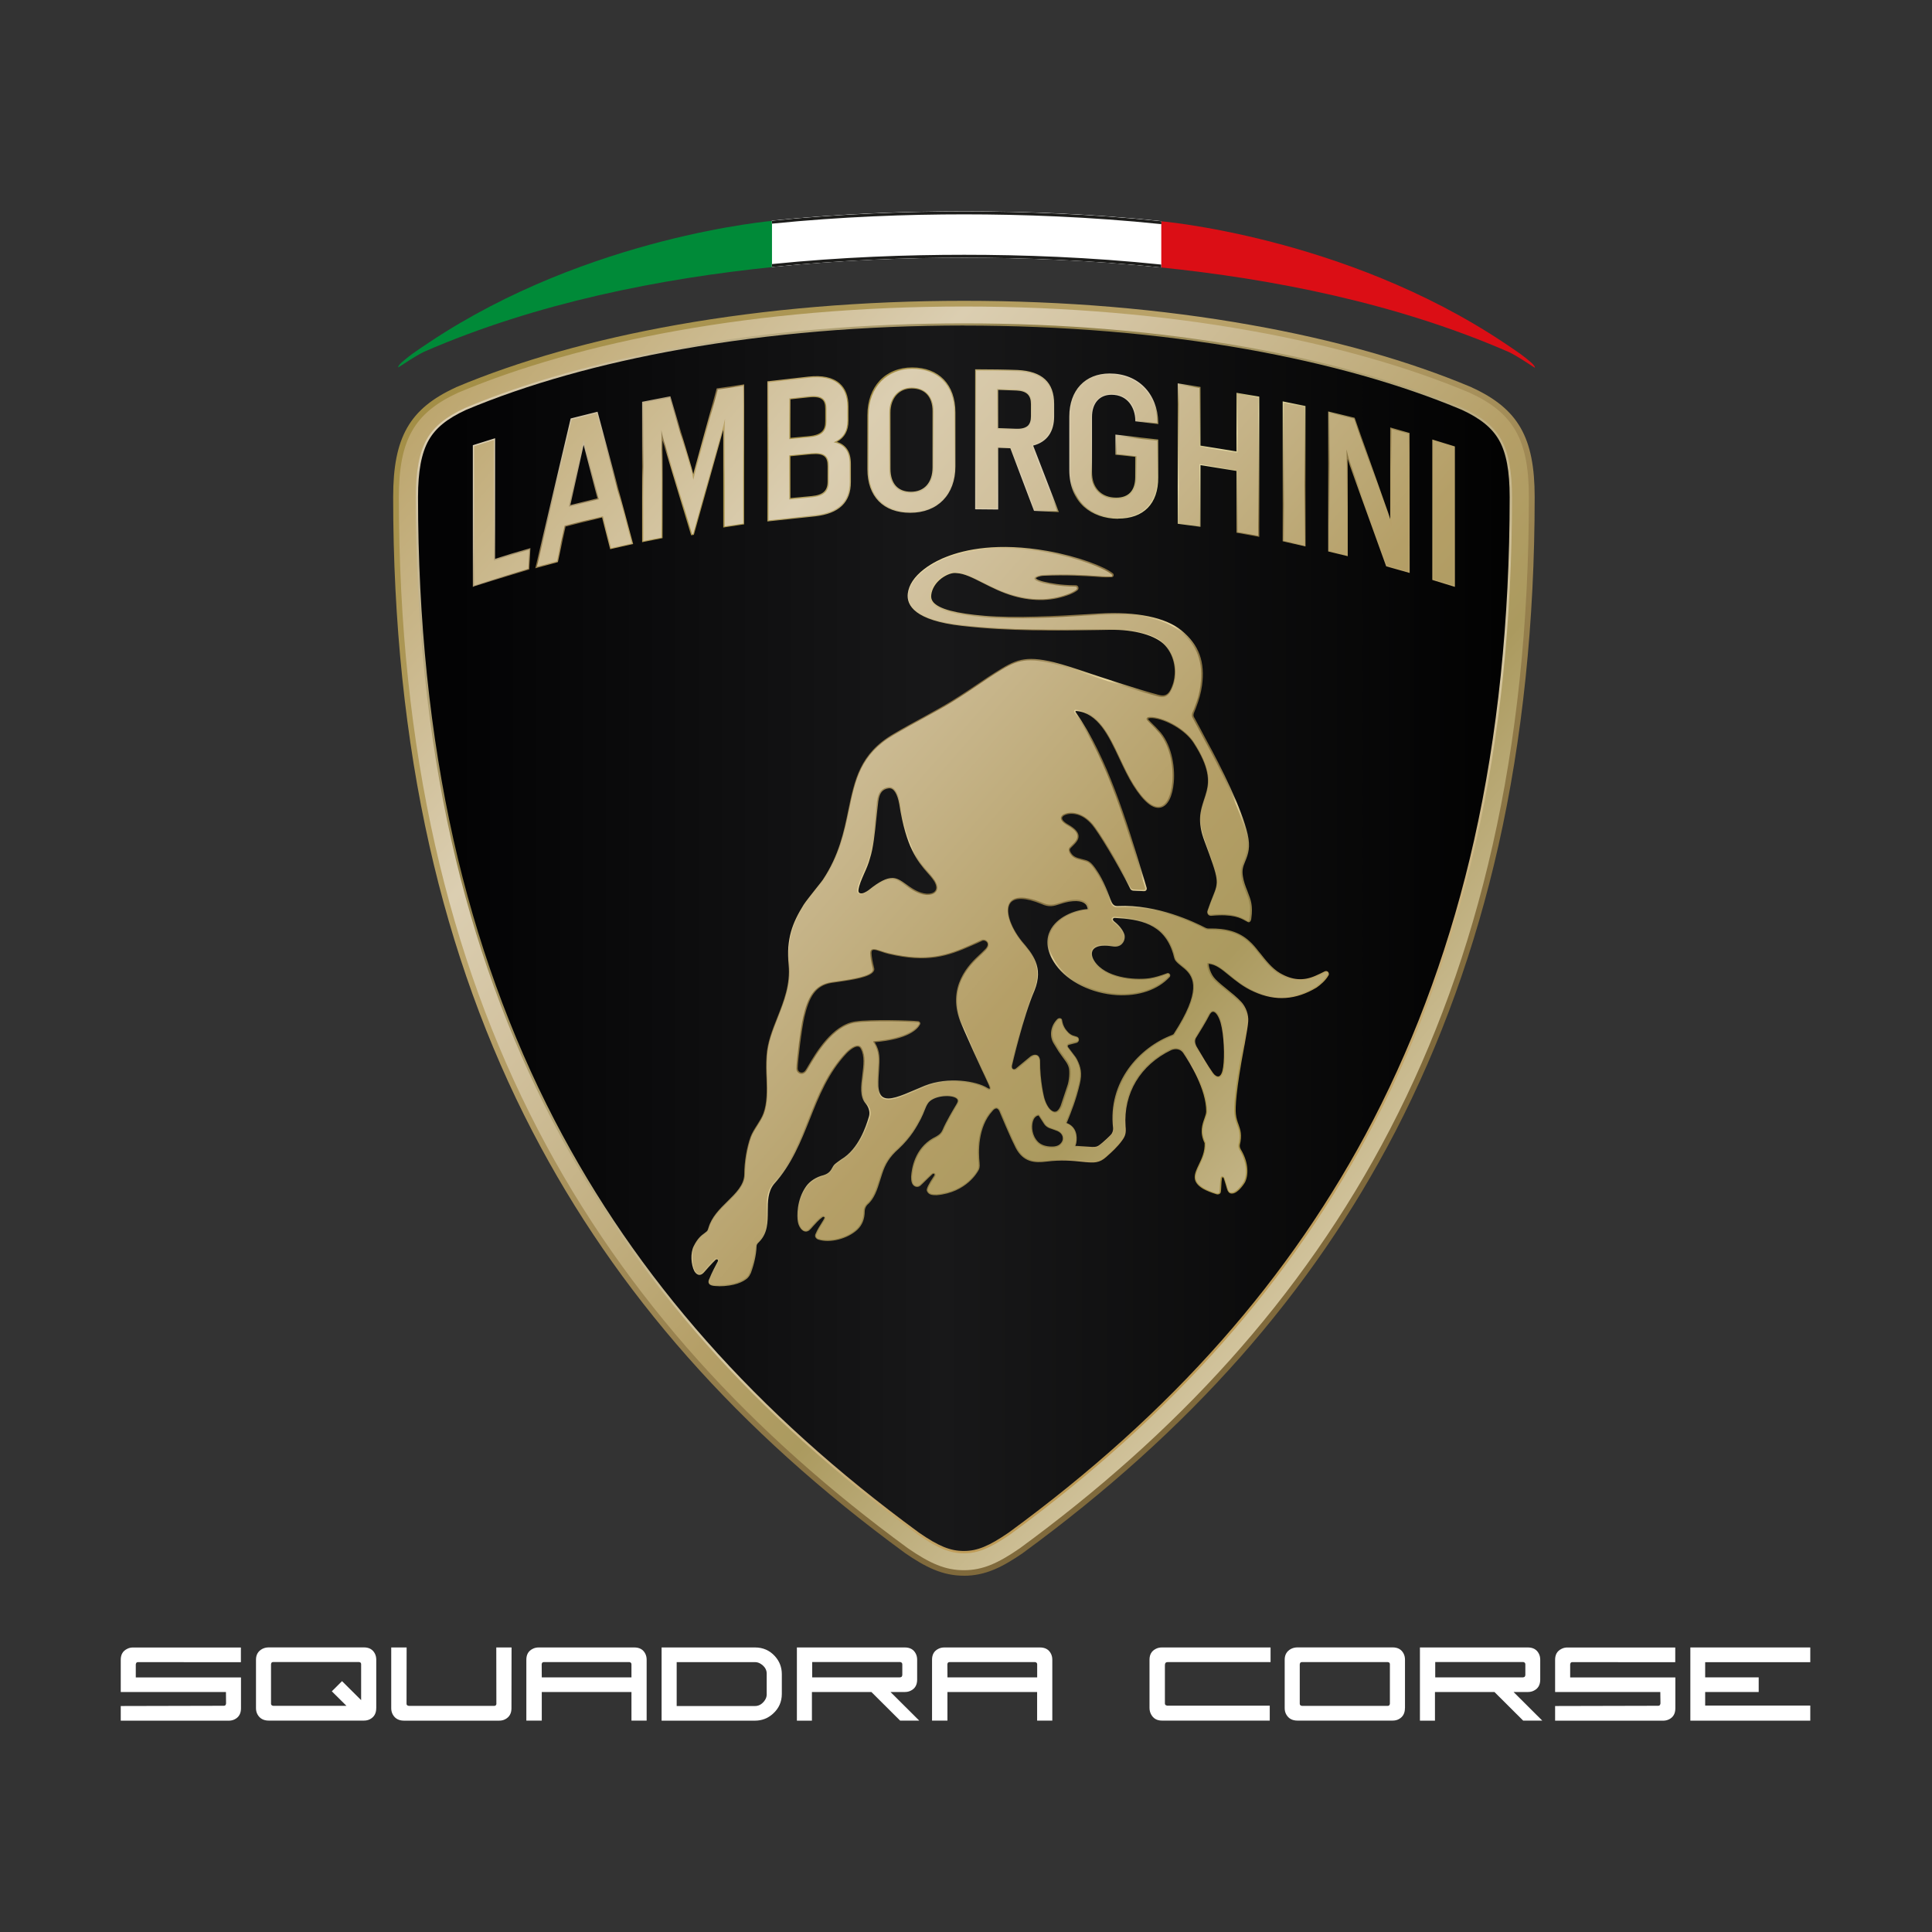 <svg width="64" height="64" viewBox="0 0 64 64" fill="none" xmlns="http://www.w3.org/2000/svg">
<rect x="0" y="0" width="64" height="64" fill="#333333" stroke="none"/>
<path d="M7.575 56.999H4V56.514L7.414 56.506C7.455 56.506 7.477 56.487 7.485 56.447C7.488 56.439 7.488 56.433 7.488 56.429L7.485 56.058V56.051H4V54.981C4 54.812 4.069 54.691 4.208 54.623C4.268 54.59 4.335 54.575 4.413 54.575H7.98V55.063L4.573 55.06C4.533 55.06 4.51 55.078 4.503 55.115C4.5 55.123 4.498 55.129 4.498 55.135V55.568H7.983V56.59C7.983 56.762 7.914 56.883 7.778 56.953C7.717 56.985 7.648 57 7.573 57L7.575 56.999Z" fill="white"/>
<path d="M12.463 56.587C12.463 56.756 12.394 56.878 12.258 56.95C12.198 56.982 12.131 56.997 12.053 56.997H8.903C8.734 56.997 8.611 56.932 8.535 56.801C8.498 56.737 8.48 56.666 8.48 56.587V54.98C8.48 54.816 8.549 54.699 8.685 54.624C8.749 54.59 8.822 54.572 8.905 54.572H12.054C12.228 54.572 12.349 54.641 12.419 54.779C12.449 54.839 12.464 54.906 12.464 54.978V56.585L12.463 56.587ZM10.992 56.027L11.33 55.69L11.963 56.319V55.13C11.963 55.09 11.945 55.068 11.908 55.06C11.903 55.057 11.897 55.057 11.893 55.057H9.051C9.011 55.057 8.989 55.075 8.981 55.112C8.978 55.12 8.978 55.126 8.978 55.132V56.438C8.978 56.478 9.003 56.5 9.053 56.508H11.477L10.992 56.027Z" fill="white"/>
<path d="M16.443 56.439C16.443 56.413 16.443 55.791 16.44 54.574H16.946L16.943 56.588C16.943 56.758 16.874 56.88 16.738 56.951C16.678 56.984 16.61 56.999 16.533 56.999H13.383C13.214 56.999 13.091 56.933 13.015 56.802C12.978 56.738 12.96 56.667 12.96 56.588V54.574H13.47L13.467 56.439C13.467 56.48 13.492 56.502 13.542 56.509H16.376C16.416 56.509 16.438 56.485 16.446 56.439H16.443Z" fill="white"/>
<path d="M21.011 54.574C21.185 54.574 21.306 54.642 21.376 54.781C21.406 54.84 21.421 54.907 21.421 54.98V56.997H20.918V56.05H17.947V56.997H17.436V54.98C17.436 54.81 17.505 54.69 17.644 54.621C17.704 54.589 17.772 54.574 17.849 54.574H21.011ZM20.846 55.059H18.017C17.977 55.059 17.954 55.077 17.947 55.114C17.944 55.121 17.944 55.127 17.944 55.133C17.944 55.158 17.944 55.303 17.947 55.566H20.918V55.136C20.918 55.097 20.9 55.072 20.863 55.062C20.858 55.059 20.852 55.059 20.848 55.059H20.846Z" fill="white"/>
<path d="M25.011 56.999H21.916V54.574H25.011C25.274 54.574 25.494 54.67 25.669 54.862C25.823 55.032 25.899 55.231 25.899 55.459V56.111C25.899 56.375 25.801 56.594 25.605 56.77C25.436 56.923 25.236 56.999 25.009 56.999H25.011ZM25.014 56.514C25.13 56.514 25.23 56.46 25.316 56.352C25.37 56.283 25.398 56.21 25.398 56.133V55.441C25.398 55.322 25.343 55.221 25.23 55.138C25.162 55.086 25.088 55.06 25.015 55.06H22.416V56.515H25.015L25.014 56.514Z" fill="white"/>
<path d="M28.865 56.051H26.896V56.999H26.398V54.574H29.972C30.146 54.574 30.267 54.642 30.337 54.781C30.367 54.84 30.382 54.907 30.382 54.98V55.639C30.382 55.812 30.313 55.934 30.177 56.002C30.116 56.035 30.047 56.05 29.972 56.05H29.499L30.45 56.997H29.817L28.866 56.05L28.865 56.051ZM29.815 55.563C29.854 55.563 29.878 55.545 29.885 55.508C29.888 55.501 29.89 55.495 29.89 55.49V55.135C29.89 55.094 29.87 55.071 29.834 55.06C29.827 55.057 29.821 55.057 29.817 55.057H26.905V55.565H29.817L29.815 55.563Z" fill="white"/>
<path d="M34.449 54.574C34.623 54.574 34.744 54.642 34.814 54.781C34.844 54.84 34.859 54.907 34.859 54.98V56.997H34.356V56.05H31.385V56.997H30.875V54.98C30.875 54.81 30.943 54.69 31.082 54.621C31.142 54.589 31.21 54.574 31.287 54.574H34.449ZM34.286 55.059H31.456C31.416 55.059 31.394 55.077 31.386 55.114C31.383 55.121 31.383 55.127 31.383 55.133C31.383 55.158 31.383 55.303 31.386 55.566H34.358V55.136C34.358 55.097 34.34 55.072 34.302 55.062C34.298 55.059 34.292 55.059 34.287 55.059H34.286Z" fill="white"/>
<path d="M38.588 56.42C38.588 56.465 38.607 56.49 38.648 56.497C38.652 56.5 38.658 56.502 38.663 56.502H42.062V56.997H38.492C38.326 56.997 38.205 56.929 38.131 56.79C38.097 56.726 38.079 56.655 38.079 56.576V54.98C38.079 54.81 38.148 54.69 38.287 54.621C38.347 54.589 38.414 54.574 38.492 54.574H42.089V55.059H38.679C38.619 55.059 38.589 55.093 38.589 55.163V56.422L38.588 56.42Z" fill="white"/>
<path d="M46.54 56.587C46.54 56.756 46.471 56.878 46.335 56.95C46.276 56.982 46.208 56.997 46.13 56.997H42.981C42.812 56.997 42.689 56.932 42.613 56.801C42.575 56.737 42.557 56.666 42.557 56.587V54.98C42.557 54.816 42.626 54.699 42.762 54.624C42.827 54.59 42.9 54.572 42.982 54.572H46.132C46.305 54.572 46.427 54.641 46.497 54.779C46.527 54.839 46.542 54.906 46.542 54.978V56.585L46.54 56.587ZM46.042 56.438V55.132C46.042 55.092 46.024 55.069 45.987 55.062C45.982 55.059 45.976 55.059 45.972 55.059H43.13C43.09 55.059 43.068 55.077 43.06 55.114C43.057 55.121 43.056 55.127 43.056 55.133V56.439C43.056 56.48 43.081 56.502 43.13 56.509H45.972C46.012 56.509 46.035 56.486 46.042 56.439V56.438Z" fill="white"/>
<path d="M49.505 56.051H47.535V56.999H47.037V54.574H50.612C50.785 54.574 50.906 54.642 50.977 54.781C51.007 54.84 51.022 54.907 51.022 54.98V55.639C51.022 55.812 50.953 55.934 50.817 56.002C50.755 56.035 50.687 56.05 50.612 56.05H50.139L51.089 56.997H50.456L49.506 56.05L49.505 56.051ZM50.455 55.563C50.493 55.563 50.517 55.545 50.525 55.508C50.528 55.501 50.529 55.495 50.529 55.49V55.135C50.529 55.094 50.51 55.071 50.474 55.06C50.467 55.057 50.461 55.057 50.456 55.057H47.544V55.565H50.456L50.455 55.563Z" fill="white"/>
<path d="M55.09 56.999H51.515V56.514L54.93 56.506C54.97 56.506 54.993 56.487 55 56.447C55.003 56.439 55.005 56.433 55.005 56.429L55 56.058V56.051H51.515V54.981C51.515 54.812 51.584 54.691 51.723 54.623C51.783 54.59 51.85 54.575 51.928 54.575H55.495V55.063L52.088 55.06C52.048 55.06 52.026 55.078 52.018 55.115C52.015 55.123 52.014 55.129 52.014 55.135V55.568H55.498V56.59C55.498 56.762 55.43 56.883 55.294 56.953C55.232 56.985 55.163 57 55.089 57L55.09 56.999Z" fill="white"/>
<path d="M56.486 56.051V56.499H59.968V56.999H55.995V54.574H59.968V55.062H56.486V55.565H58.259V56.05H56.486V56.051Z" fill="white"/>
<path d="M25.631 8.842C21.886 9.226 17.784 10.025 14.049 11.652C13.985 11.68 13.853 11.755 13.762 11.81C13.506 11.962 13.245 12.145 13.196 12.168C13.181 12.176 13.18 12.104 13.365 11.954C13.489 11.853 13.56 11.792 13.667 11.716C13.869 11.573 14.058 11.447 14.233 11.331C19.524 7.811 25.637 7.311 25.637 7.311L25.631 8.843V8.842Z" fill="#008A38"/>
<path d="M38.405 8.854C42.15 9.237 46.253 10.036 49.988 11.664C50.052 11.692 50.184 11.767 50.275 11.822C50.531 11.973 50.791 12.156 50.841 12.18C50.855 12.188 50.857 12.116 50.672 11.966C50.547 11.865 50.477 11.804 50.369 11.728C50.167 11.585 49.979 11.459 49.804 11.342C44.513 7.823 38.399 7.323 38.399 7.323L38.405 8.855V8.854Z" fill="#DB0E15"/>
<path d="M25.573 8.842C27.889 8.608 30.07 8.534 31.946 8.534C33.822 8.534 36.098 8.611 38.469 8.858V7.324C36.098 7.077 33.862 7 31.946 7C30.029 7 27.888 7.073 25.573 7.308V8.842Z" fill="white"/>
<path d="M25.569 7.409C27.885 7.175 30.067 7.101 31.944 7.101C33.822 7.101 36.098 7.178 38.471 7.425V7.329C36.098 7.082 33.862 7.004 31.944 7.004C30.026 7.004 27.885 7.077 25.569 7.312V7.409Z" fill="white"/>
<path d="M31.946 7.004C30.068 7.004 27.887 7.077 25.57 7.312V7.409C27.887 7.175 30.068 7.101 31.946 7.101C33.824 7.101 36.099 7.178 38.473 7.425V7.329C36.099 7.082 33.864 7.004 31.946 7.004Z" fill="#1D1D1B"/>
<path d="M25.569 8.845C27.885 8.611 30.066 8.537 31.943 8.537C33.819 8.537 36.096 8.614 38.468 8.861V8.764C36.096 8.517 33.861 8.44 31.943 8.44C30.024 8.44 27.885 8.513 25.569 8.748V8.845Z" fill="white"/>
<path d="M31.943 8.44C30.066 8.44 27.885 8.513 25.569 8.748V8.845C27.885 8.611 30.066 8.537 31.943 8.537C33.819 8.537 36.096 8.614 38.468 8.861V8.764C36.096 8.517 33.861 8.44 31.943 8.44Z" fill="#1D1D1B"/>
<path d="M31.931 10.151C25.017 10.151 19.172 11.323 15.182 13.003C13.721 13.672 13.213 14.566 13.213 16.468C13.213 33.344 19.847 43.797 30.077 51.286C30.807 51.789 31.313 52.012 31.929 52.012C32.546 52.012 33.053 51.789 33.782 51.286C44.013 43.797 50.646 33.344 50.646 16.468C50.646 14.565 50.14 13.672 48.677 13.003C44.686 11.325 38.842 10.151 31.928 10.151H31.931Z" fill="url(#paint0_linear_4866_19037)"/>
<path d="M23.814 42.605C23.772 42.605 23.731 42.605 23.689 42.601C23.58 42.593 23.517 42.571 23.487 42.522C23.453 42.47 23.475 42.41 23.492 42.373L23.496 42.366C23.579 42.157 23.71 41.912 23.758 41.823C23.77 41.803 23.778 41.788 23.778 41.785C23.785 41.766 23.793 41.744 23.77 41.726C23.758 41.718 23.733 41.711 23.706 41.733C23.601 41.827 23.32 42.147 23.32 42.15C23.267 42.209 23.211 42.239 23.155 42.232C23.073 42.22 23.021 42.142 23.001 42.108C22.896 41.907 22.862 41.513 22.979 41.282C23.106 41.025 23.226 40.928 23.335 40.851L23.339 40.847C23.384 40.812 23.419 40.79 23.436 40.76C23.448 40.741 23.456 40.711 23.466 40.678L23.471 40.664C23.573 40.314 23.837 40.049 24.096 39.796C24.378 39.517 24.647 39.256 24.654 38.907C24.654 38.49 24.734 38.014 24.861 37.66C24.91 37.529 24.993 37.395 25.075 37.269C25.157 37.138 25.244 37.004 25.289 36.874C25.409 36.54 25.406 36.145 25.391 35.739C25.379 35.497 25.371 35.244 25.391 34.976C25.418 34.537 25.578 34.131 25.75 33.7C25.964 33.16 26.184 32.602 26.124 31.965C26.044 31.09 26.248 30.573 26.622 29.97C26.686 29.869 26.884 29.62 27.046 29.415C27.147 29.289 27.233 29.18 27.255 29.147C27.794 28.34 27.958 27.544 28.1 26.84C28.307 25.834 28.482 24.964 29.598 24.312C29.942 24.107 30.291 23.918 30.632 23.732L30.637 23.728C30.97 23.545 31.28 23.373 31.519 23.225C31.916 22.979 32.215 22.774 32.481 22.596C32.666 22.469 32.823 22.365 32.98 22.268C33.631 21.859 33.934 21.703 34.908 21.936C35.23 22.015 35.612 22.142 36.095 22.305C36.354 22.392 37.667 22.831 38.378 23.017C38.55 23.061 38.648 23.036 38.737 22.912C38.797 22.826 38.847 22.689 38.872 22.596C38.959 22.276 38.939 21.762 38.595 21.381C38.296 21.05 37.588 20.849 36.753 20.864C36.619 20.868 36.484 20.868 36.342 20.871H36.337C35.001 20.893 33.484 20.92 31.863 20.733C30.303 20.554 30.026 20.052 30.071 19.665C30.105 19.378 30.285 19.107 30.607 18.857C30.895 18.634 31.217 18.495 31.344 18.448C31.973 18.198 33.062 17.964 34.691 18.25C35.703 18.428 36.593 18.768 36.867 18.994C36.889 19.009 36.897 19.046 36.889 19.073C36.882 19.095 36.862 19.117 36.825 19.122C36.818 19.122 36.713 19.126 36.638 19.126C36.563 19.126 36.454 19.119 36.324 19.107C35.93 19.08 35.342 19.04 34.579 19.073C34.415 19.08 34.317 19.137 34.313 19.154C34.313 19.154 34.328 19.206 34.567 19.266C34.799 19.323 35.166 19.385 35.582 19.385C35.649 19.385 35.679 19.385 35.706 19.419C35.743 19.468 35.728 19.523 35.698 19.55C35.661 19.584 35.571 19.639 35.452 19.689C35.17 19.8 34.876 19.864 34.572 19.875C34.253 19.886 33.921 19.845 33.587 19.748C33.191 19.636 32.854 19.461 32.553 19.309C32.224 19.141 31.943 18.997 31.688 18.985H31.684C31.549 18.962 31.355 19.034 31.186 19.16C30.991 19.309 30.872 19.507 30.849 19.708C30.837 19.805 30.861 19.876 30.916 19.946C31.108 20.174 31.665 20.322 32.624 20.4C33.623 20.481 34.956 20.407 36.131 20.34L36.397 20.325C37.656 20.254 38.603 20.449 39.137 20.883C39.717 21.356 39.927 21.922 39.818 22.715C39.783 22.96 39.723 23.173 39.616 23.455C39.616 23.46 39.581 23.549 39.559 23.597C39.544 23.631 39.521 23.698 39.551 23.75C39.601 23.836 39.895 24.387 39.952 24.498C40.468 25.433 41.143 26.813 41.33 27.636C41.425 28.06 41.357 28.276 41.241 28.555C41.176 28.709 41.139 28.828 41.173 29.031C41.196 29.195 41.26 29.363 41.32 29.512L41.342 29.571C41.432 29.802 41.511 30.003 41.452 30.419C41.447 30.471 41.432 30.531 41.38 30.55H41.375C41.353 30.555 41.33 30.543 41.318 30.535C41.314 30.531 41.311 30.531 41.306 30.528C41.291 30.52 41.279 30.513 41.264 30.506C41.095 30.412 40.846 30.27 40.13 30.337C40.086 30.342 40.044 30.326 40.018 30.293C39.991 30.256 39.984 30.207 40.003 30.159C40.068 29.966 40.127 29.817 40.175 29.698C40.377 29.195 40.385 29.177 39.901 27.866C39.654 27.2 39.762 26.873 39.882 26.496C39.912 26.402 39.946 26.306 39.972 26.199C40.054 25.867 40.069 25.421 39.533 24.602C39.275 24.204 38.639 23.824 38.17 23.787C38.121 23.787 38.084 23.787 38.061 23.795C38.046 23.799 38.039 23.802 38.034 23.809C38.03 23.817 38.034 23.824 38.042 23.836C38.072 23.873 38.128 23.93 38.184 23.985C38.251 24.052 38.323 24.119 38.375 24.183C38.794 24.607 38.933 25.36 38.884 25.913C38.842 26.389 38.685 26.694 38.453 26.751C38.191 26.815 37.885 26.565 37.536 26.01C37.367 25.742 37.222 25.43 37.08 25.132C36.716 24.358 36.372 23.625 35.664 23.554C35.645 23.549 35.634 23.558 35.63 23.561C35.625 23.566 35.625 23.576 35.634 23.588C36.686 25.095 37.311 27.172 37.865 29.008C37.907 29.146 37.947 29.28 37.985 29.409C37.992 29.431 37.992 29.466 37.97 29.491C37.958 29.506 37.932 29.525 37.888 29.521C37.876 29.521 37.843 29.516 37.801 29.516C37.721 29.512 37.617 29.512 37.542 29.504C37.455 29.497 37.433 29.43 37.425 29.411C37.029 28.615 36.369 27.549 36.179 27.326C36.01 27.128 35.827 27.009 35.628 26.972C35.426 26.931 35.287 26.992 35.249 27.014C35.242 27.018 35.182 27.051 35.182 27.103C35.182 27.137 35.209 27.212 35.392 27.316C35.601 27.435 35.71 27.551 35.728 27.673C35.748 27.819 35.627 27.933 35.534 28.027C35.507 28.054 35.481 28.079 35.459 28.102C35.417 28.146 35.455 28.221 35.471 28.243C35.553 28.384 35.678 28.414 35.808 28.448C35.83 28.456 35.852 28.46 35.88 28.467C35.891 28.472 35.902 28.475 35.914 28.475C36.038 28.509 36.123 28.531 36.285 28.762C36.412 28.945 36.562 29.186 36.761 29.723C36.768 29.742 36.776 29.765 36.783 29.783C36.84 29.928 36.877 30.025 37.038 30.013C38.329 29.949 39.572 30.546 39.921 30.727C39.963 30.75 40.008 30.762 40.053 30.757C40.641 30.745 41.052 30.873 41.378 31.166C41.51 31.282 41.607 31.404 41.685 31.505C41.697 31.52 41.712 31.535 41.722 31.55C41.737 31.565 41.752 31.587 41.772 31.61C41.903 31.778 42.143 32.086 42.4 32.234C42.809 32.472 43.171 32.502 43.576 32.324C43.633 32.301 43.835 32.205 43.868 32.185C43.935 32.148 43.977 32.178 43.992 32.193C44.022 32.222 44.03 32.275 44.012 32.309L44.007 32.313C43.91 32.484 43.741 32.626 43.614 32.715C42.933 33.124 42.258 33.173 41.547 32.856C41.188 32.7 40.934 32.487 40.709 32.306C40.465 32.105 40.276 31.949 40.039 31.929V31.941C40.039 31.998 40.089 32.258 40.264 32.437C40.373 32.548 40.507 32.657 40.645 32.768C40.81 32.902 40.979 33.036 41.116 33.185C41.273 33.353 41.368 33.616 41.348 33.844C41.333 34.027 41.299 34.198 41.261 34.421C41.25 34.478 41.242 34.533 41.232 34.592C41.227 34.607 41.224 34.63 41.217 34.664C40.943 36.126 40.917 36.688 40.94 36.904C40.955 37.05 40.992 37.154 41.027 37.246C41.091 37.429 41.154 37.596 41.069 37.935C41.069 37.992 41.073 38.014 41.103 38.074C41.332 38.446 41.384 38.87 41.245 39.161C41.173 39.285 40.949 39.59 40.759 39.533C40.721 39.521 40.691 39.491 40.664 39.436C40.653 39.414 40.635 39.35 40.605 39.246C40.578 39.157 40.548 39.06 40.533 39.023C40.528 39.011 40.513 39 40.498 39C40.491 39 40.483 39.015 40.479 39.035C40.471 39.076 40.459 39.203 40.456 39.307C40.452 39.381 40.449 39.453 40.442 39.485C40.437 39.512 40.422 39.535 40.4 39.549C40.37 39.569 40.332 39.572 40.295 39.561C40.111 39.505 39.969 39.445 39.856 39.383C39.445 39.137 39.568 38.88 39.71 38.582C39.807 38.382 39.916 38.154 39.904 37.868C39.732 37.511 39.825 37.254 39.9 37.043C39.93 36.956 39.957 36.882 39.957 36.819C39.957 36.083 39.421 35.211 39.189 34.872C39.102 34.756 38.957 34.723 38.8 34.786C37.778 35.277 37.213 36.218 37.285 37.306C37.311 37.541 37.273 37.638 37.172 37.779C37.026 37.984 36.813 38.178 36.686 38.289L36.648 38.324C36.417 38.532 36.24 38.521 35.945 38.495L35.866 38.487C35.522 38.453 35.166 38.416 34.66 38.48C34.281 38.529 33.897 38.507 33.645 38.022C33.541 37.816 33.469 37.657 33.387 37.467C33.364 37.417 33.342 37.365 33.319 37.313C33.297 37.261 33.263 37.182 33.23 37.105C33.185 37.001 33.14 36.889 33.105 36.81C33.093 36.784 33.063 36.729 33.016 36.721C32.966 36.714 32.914 36.758 32.881 36.8C32.383 37.336 32.413 38.181 32.45 38.52C32.465 38.669 32.438 38.733 32.405 38.785C32.401 38.789 32.034 39.506 31.032 39.593H31.017C30.892 39.593 30.755 39.588 30.702 39.447C30.68 39.383 30.762 39.219 30.942 38.951C30.964 38.922 30.957 38.899 30.946 38.887C30.936 38.875 30.909 38.875 30.875 38.907C30.86 38.922 30.792 38.986 30.72 39.056C30.593 39.182 30.506 39.264 30.488 39.279C30.447 39.313 30.399 39.323 30.354 39.316C30.304 39.308 30.264 39.279 30.234 39.237C30.174 39.151 30.182 39.006 30.182 38.965C30.201 38.7 30.301 38.053 30.904 37.703C30.919 37.696 30.939 37.684 30.957 37.676C31.051 37.627 31.163 37.565 31.219 37.438C31.338 37.156 31.57 36.769 31.668 36.605C31.687 36.571 31.702 36.549 31.705 36.538C31.747 36.464 31.732 36.415 31.66 36.37C31.453 36.251 30.892 36.306 30.735 36.556C30.69 36.627 30.66 36.697 30.626 36.787C30.596 36.865 30.559 36.955 30.502 37.069L30.494 37.084C30.378 37.304 30.183 37.672 29.772 38.056C29.457 38.331 29.326 38.576 29.229 38.867C29.202 38.945 29.176 39.027 29.157 39.094C29.059 39.411 28.965 39.712 28.733 39.909C28.676 39.966 28.646 40.055 28.646 40.115C28.646 40.38 28.564 40.583 28.4 40.739C28.073 41.041 27.494 41.19 27.108 41.064C27.086 41.056 27.037 41.034 27.011 40.982C26.996 40.948 26.996 40.908 27.019 40.866C27.078 40.725 27.158 40.606 27.218 40.509C27.262 40.438 27.3 40.378 27.312 40.341C27.316 40.333 27.307 40.326 27.3 40.319C27.292 40.314 27.27 40.299 27.24 40.326C27.116 40.415 27.019 40.531 26.936 40.62C26.884 40.68 26.842 40.729 26.805 40.759C26.763 40.789 26.718 40.803 26.673 40.796C26.621 40.789 26.571 40.754 26.526 40.699C26.462 40.613 26.439 40.528 26.429 40.464C26.399 40.304 26.384 39.746 26.706 39.295C26.826 39.127 27.043 38.986 27.274 38.931C27.462 38.874 27.521 38.774 27.571 38.681C27.593 38.639 27.613 38.606 27.642 38.576C27.692 38.527 27.852 38.416 27.867 38.405C28.448 38.063 28.694 37.285 28.772 37.028C28.832 36.874 28.799 36.711 28.678 36.559C28.476 36.328 28.521 35.979 28.566 35.613C28.603 35.3 28.645 34.981 28.516 34.746C28.494 34.701 28.464 34.674 28.427 34.671C28.34 34.656 28.195 34.743 28.048 34.891C27.438 35.538 27.128 36.317 26.827 37.072C26.531 37.809 26.229 38.569 25.64 39.224C25.434 39.477 25.434 39.804 25.434 40.121C25.434 40.482 25.434 40.85 25.15 41.137C25.082 41.204 25.06 41.226 25.06 41.312C25.052 41.558 24.981 41.882 24.876 42.165C24.868 42.184 24.864 42.194 24.857 42.202C24.837 42.247 24.822 42.276 24.762 42.34L24.758 42.345C24.619 42.464 24.339 42.61 23.799 42.61L23.814 42.605ZM23.739 41.648C23.766 41.648 23.791 41.656 23.811 41.671C23.855 41.705 23.867 41.76 23.84 41.82C23.836 41.824 23.828 41.839 23.818 41.861C23.769 41.95 23.642 42.193 23.559 42.397L23.555 42.404C23.54 42.441 23.532 42.468 23.543 42.491C23.558 42.517 23.607 42.532 23.689 42.535C23.731 42.535 23.769 42.54 23.809 42.54C24.322 42.54 24.587 42.406 24.719 42.29C24.768 42.238 24.779 42.215 24.794 42.174C24.798 42.162 24.806 42.147 24.813 42.132C24.915 41.86 24.985 41.544 24.993 41.306C24.993 41.19 25.03 41.15 25.102 41.079C25.364 40.814 25.364 40.457 25.368 40.115C25.368 39.783 25.368 39.445 25.59 39.169C26.17 38.524 26.469 37.769 26.761 37.04C27.065 36.281 27.379 35.495 28.005 34.836C28.174 34.665 28.334 34.576 28.446 34.594C28.488 34.601 28.548 34.624 28.588 34.71C28.727 34.963 28.685 35.297 28.645 35.622C28.603 35.971 28.563 36.303 28.742 36.511C28.881 36.69 28.914 36.876 28.847 37.051C28.765 37.312 28.513 38.112 27.907 38.469C27.895 38.477 27.743 38.585 27.693 38.63C27.671 38.652 27.656 38.682 27.634 38.716C27.581 38.81 27.509 38.936 27.292 38.999C27.075 39.055 26.873 39.182 26.764 39.338C26.457 39.767 26.472 40.299 26.498 40.451C26.51 40.508 26.528 40.582 26.58 40.656C26.61 40.698 26.645 40.72 26.674 40.723C26.701 40.728 26.724 40.719 26.749 40.701C26.779 40.678 26.821 40.629 26.869 40.574C26.951 40.481 27.053 40.362 27.183 40.265C27.24 40.223 27.3 40.235 27.333 40.258C27.37 40.284 27.385 40.325 27.375 40.362C27.36 40.406 27.322 40.47 27.273 40.548C27.213 40.641 27.138 40.76 27.078 40.897C27.067 40.919 27.067 40.939 27.071 40.954C27.083 40.98 27.116 40.991 27.12 40.995C27.487 41.111 28.033 40.973 28.341 40.686C28.491 40.545 28.566 40.359 28.566 40.113C28.566 40.042 28.6 39.93 28.675 39.856C28.892 39.673 28.982 39.383 29.076 39.075C29.098 39.008 29.121 38.926 29.151 38.847C29.253 38.545 29.39 38.289 29.716 38.007C30.117 37.635 30.3 37.285 30.424 37.057L30.432 37.043C30.488 36.931 30.521 36.845 30.551 36.767C30.589 36.678 30.619 36.599 30.668 36.522C30.855 36.227 31.461 36.175 31.694 36.314C31.804 36.378 31.829 36.47 31.769 36.581C31.762 36.593 31.75 36.616 31.727 36.648C31.63 36.812 31.401 37.196 31.281 37.474C31.217 37.627 31.082 37.697 30.985 37.749C30.966 37.757 30.951 37.769 30.936 37.776C30.367 38.108 30.27 38.725 30.25 38.978C30.246 39.05 30.255 39.154 30.288 39.206C30.307 39.233 30.33 39.25 30.355 39.255C30.382 39.259 30.408 39.25 30.435 39.233C30.454 39.218 30.574 39.102 30.659 39.012C30.734 38.938 30.801 38.874 30.816 38.859C30.883 38.803 30.951 38.81 30.985 38.84C31.023 38.87 31.038 38.934 30.993 39C30.835 39.236 30.756 39.395 30.761 39.429C30.791 39.515 30.873 39.523 31.005 39.523H31.017C31.78 39.459 32.211 38.995 32.33 38.756C32.353 38.719 32.38 38.67 32.365 38.536C32.327 38.187 32.297 37.315 32.814 36.757C32.885 36.678 32.953 36.645 33.016 36.656C33.095 36.668 33.143 36.745 33.162 36.787C33.2 36.865 33.245 36.977 33.289 37.084C33.324 37.163 33.354 37.24 33.376 37.292C33.399 37.345 33.421 37.397 33.444 37.446C33.526 37.632 33.598 37.792 33.702 37.993C33.837 38.254 34.047 38.489 34.638 38.414C35.154 38.35 35.513 38.385 35.861 38.422L35.941 38.429C36.225 38.451 36.382 38.466 36.589 38.276L36.626 38.242C36.75 38.13 36.96 37.94 37.102 37.743C37.199 37.609 37.226 37.528 37.204 37.319C37.129 36.202 37.709 35.231 38.761 34.725C38.953 34.646 39.135 34.691 39.24 34.833C39.477 35.18 40.023 36.065 40.023 36.825C40.023 36.904 39.993 36.982 39.958 37.075C39.886 37.273 39.797 37.519 39.963 37.849L39.967 37.856V37.864C39.979 38.173 39.865 38.411 39.765 38.62C39.623 38.917 39.529 39.115 39.882 39.326C39.987 39.39 40.126 39.445 40.305 39.502C40.32 39.506 40.34 39.506 40.347 39.497C40.352 39.497 40.355 39.493 40.355 39.49C40.359 39.456 40.362 39.386 40.367 39.314C40.374 39.195 40.382 39.076 40.394 39.032C40.413 38.953 40.458 38.938 40.483 38.938C40.533 38.934 40.578 38.972 40.593 39.009C40.608 39.047 40.638 39.143 40.664 39.237C40.687 39.311 40.714 39.398 40.721 39.416C40.736 39.45 40.751 39.468 40.766 39.472C40.879 39.506 41.073 39.297 41.167 39.137C41.294 38.873 41.242 38.471 41.025 38.121L41.021 38.117C40.986 38.042 40.979 38.008 40.979 37.941V37.934C41.058 37.617 41.001 37.453 40.937 37.282C40.902 37.185 40.862 37.074 40.847 36.921C40.81 36.604 40.904 35.84 41.124 34.658C41.131 34.624 41.136 34.598 41.139 34.586C41.151 34.527 41.161 34.467 41.169 34.411C41.211 34.191 41.241 34.02 41.255 33.841C41.275 33.636 41.188 33.39 41.042 33.239C40.902 33.093 40.738 32.959 40.578 32.829C40.431 32.71 40.296 32.602 40.184 32.49C39.993 32.297 39.937 32.022 39.94 31.943C39.94 31.923 39.945 31.894 39.963 31.876C39.978 31.864 39.993 31.856 40.02 31.861C40.279 31.88 40.476 32.044 40.73 32.252C40.952 32.435 41.202 32.639 41.55 32.795C42.236 33.097 42.891 33.053 43.546 32.657C43.715 32.538 43.843 32.407 43.913 32.28L43.917 32.273C43.917 32.273 43.917 32.254 43.91 32.246C43.902 32.239 43.883 32.251 43.88 32.254C43.846 32.273 43.636 32.373 43.581 32.395C43.154 32.585 42.773 32.556 42.337 32.301C42.068 32.145 41.821 31.825 41.687 31.657C41.667 31.635 41.652 31.613 41.637 31.598C41.625 31.583 41.615 31.568 41.6 31.553C41.525 31.456 41.428 31.337 41.3 31.226C40.986 30.946 40.593 30.824 40.024 30.834C39.964 30.834 39.907 30.823 39.855 30.793C39.511 30.61 38.282 30.022 37.009 30.086C36.792 30.101 36.74 29.96 36.68 29.806C36.672 29.787 36.665 29.769 36.657 29.747C36.459 29.219 36.313 28.981 36.189 28.801C36.043 28.592 35.972 28.573 35.86 28.543C35.848 28.539 35.838 28.536 35.826 28.531C35.803 28.524 35.781 28.52 35.758 28.512C35.624 28.478 35.469 28.441 35.372 28.27C35.323 28.183 35.323 28.099 35.368 28.042C35.39 28.015 35.417 27.99 35.447 27.963C35.537 27.877 35.634 27.78 35.624 27.669C35.612 27.572 35.511 27.471 35.324 27.366C35.155 27.273 35.073 27.181 35.073 27.087C35.073 27.015 35.13 26.96 35.182 26.934C35.224 26.911 35.384 26.844 35.609 26.889C35.823 26.931 36.02 27.06 36.2 27.268C36.394 27.496 37.05 28.549 37.458 29.364C37.458 29.369 37.462 29.372 37.462 29.376C37.47 29.399 37.477 29.418 37.515 29.421C37.587 29.428 37.691 29.433 37.766 29.433C37.811 29.433 37.841 29.433 37.856 29.437H37.871C37.871 29.437 37.876 29.425 37.871 29.423C37.829 29.292 37.792 29.155 37.751 29.021C37.246 27.194 36.62 25.12 35.573 23.623L35.568 23.619C35.549 23.582 35.549 23.545 35.573 23.515C35.585 23.495 35.615 23.47 35.675 23.478C36.42 23.552 36.791 24.338 37.15 25.096C37.292 25.394 37.434 25.703 37.603 25.967C37.925 26.477 38.221 26.725 38.441 26.673C38.636 26.624 38.778 26.338 38.815 25.903C38.864 25.367 38.728 24.641 38.324 24.232C38.272 24.168 38.205 24.101 38.137 24.039C38.078 23.979 38.021 23.927 37.988 23.882C37.965 23.853 37.958 23.818 37.965 23.786C37.973 23.766 37.992 23.734 38.045 23.722C38.079 23.714 38.119 23.71 38.176 23.714C38.67 23.751 39.322 24.138 39.595 24.562C40.145 25.403 40.13 25.873 40.041 26.218C40.014 26.327 39.981 26.423 39.951 26.52C39.831 26.884 39.729 27.197 39.966 27.841C40.456 29.177 40.445 29.207 40.24 29.725C40.19 29.844 40.135 29.989 40.071 30.183C40.059 30.21 40.063 30.232 40.075 30.247C40.087 30.259 40.102 30.266 40.12 30.266C40.858 30.199 41.124 30.348 41.296 30.445C41.311 30.452 41.326 30.459 41.338 30.467C41.345 30.471 41.35 30.474 41.357 30.479H41.362C41.366 30.471 41.374 30.452 41.377 30.415C41.437 30.016 41.362 29.835 41.272 29.604L41.25 29.547C41.19 29.391 41.122 29.216 41.1 29.049C41.062 28.826 41.107 28.695 41.172 28.536C41.281 28.268 41.344 28.063 41.258 27.661C41.072 26.846 40.406 25.473 39.888 24.546C39.828 24.434 39.536 23.884 39.487 23.802C39.442 23.72 39.468 23.631 39.491 23.582C39.511 23.537 39.544 23.444 39.548 23.444C39.657 23.168 39.713 22.96 39.747 22.722C39.852 21.956 39.65 21.411 39.092 20.957C38.571 20.534 37.644 20.343 36.405 20.415L36.138 20.429C34.959 20.496 33.626 20.571 32.619 20.489C31.637 20.407 31.061 20.251 30.86 20.008C30.788 19.922 30.762 19.83 30.773 19.714C30.795 19.494 30.93 19.275 31.139 19.114C31.319 18.976 31.536 18.901 31.69 18.924C31.959 18.936 32.248 19.084 32.585 19.256C32.881 19.409 33.218 19.58 33.604 19.687C33.933 19.781 34.255 19.821 34.566 19.811C34.858 19.799 35.146 19.739 35.419 19.628C35.523 19.586 35.61 19.534 35.648 19.501C35.652 19.497 35.655 19.486 35.643 19.471C35.636 19.467 35.609 19.467 35.583 19.467C35.16 19.467 34.786 19.4 34.549 19.343C34.332 19.287 34.231 19.227 34.238 19.15C34.245 19.061 34.415 19.009 34.575 19.001C35.345 18.967 35.933 19.009 36.327 19.035C36.462 19.047 36.566 19.055 36.641 19.055H36.818C36.544 18.835 35.676 18.504 34.679 18.329C33.069 18.046 31.992 18.277 31.374 18.522C31.25 18.571 30.936 18.708 30.656 18.924C30.349 19.159 30.18 19.415 30.15 19.68C30.093 20.19 30.689 20.528 31.875 20.666C33.493 20.852 35.006 20.827 36.337 20.804H36.342C36.481 20.8 36.619 20.8 36.753 20.797C37.611 20.785 38.336 20.995 38.652 21.34C39.016 21.741 39.038 22.282 38.944 22.624C38.917 22.72 38.861 22.869 38.797 22.966C38.685 23.115 38.558 23.152 38.356 23.1C37.645 22.914 36.327 22.475 36.072 22.389C35.589 22.225 35.212 22.099 34.889 22.02C33.945 21.789 33.65 21.941 33.017 22.34C32.863 22.436 32.706 22.54 32.526 22.664C32.26 22.842 31.961 23.048 31.56 23.293C31.32 23.442 31.006 23.613 30.672 23.796L30.65 23.766L30.669 23.8C30.333 23.986 29.981 24.177 29.64 24.381C28.554 25.013 28.379 25.87 28.177 26.856C28.03 27.567 27.866 28.375 27.319 29.194C27.297 29.231 27.21 29.335 27.105 29.466C26.944 29.666 26.746 29.916 26.686 30.013C26.32 30.601 26.121 31.111 26.2 31.964C26.26 32.618 26.035 33.185 25.819 33.731C25.649 34.155 25.492 34.557 25.467 34.985C25.448 35.253 25.455 35.498 25.467 35.741C25.482 36.154 25.486 36.552 25.362 36.903C25.313 37.041 25.223 37.178 25.141 37.312C25.058 37.443 24.979 37.565 24.934 37.688C24.81 38.03 24.732 38.499 24.732 38.91C24.725 39.289 24.448 39.561 24.156 39.851C23.905 40.101 23.643 40.354 23.55 40.689L23.546 40.704C23.534 40.745 23.523 40.778 23.508 40.805C23.478 40.85 23.441 40.879 23.389 40.914L23.384 40.918C23.279 40.992 23.17 41.082 23.05 41.32C22.949 41.525 22.979 41.9 23.073 42.078C23.085 42.098 23.118 42.157 23.167 42.165C23.197 42.169 23.232 42.15 23.269 42.108C23.281 42.093 23.553 41.781 23.662 41.684C23.7 41.65 23.73 41.643 23.757 41.643L23.739 41.648ZM36.216 38.068H36.167C35.95 38.053 35.646 38.033 35.646 38.033H35.642C35.604 38.026 35.582 38.011 35.567 37.989C35.544 37.947 35.562 37.903 35.571 37.888C35.579 37.868 35.583 37.853 35.586 37.839C35.609 37.734 35.654 37.38 35.32 37.254L35.315 37.249C35.288 37.234 35.251 37.2 35.285 37.13L35.293 37.108C35.42 36.796 35.582 36.409 35.704 35.869C35.784 35.541 35.731 35.348 35.618 35.12C35.595 35.071 35.561 35.027 35.523 34.982L35.336 34.737C35.302 34.699 35.291 34.655 35.302 34.618C35.312 34.58 35.344 34.551 35.392 34.531L35.654 34.464C35.669 34.457 35.669 34.438 35.669 34.43C35.669 34.418 35.661 34.403 35.649 34.4L35.514 34.356C35.368 34.296 35.285 34.18 35.233 34.113C35.221 34.098 35.203 34.069 35.188 34.042C35.158 33.985 35.136 33.93 35.124 33.866L35.109 33.792C35.101 33.792 35.089 33.792 35.082 33.799C34.88 34 34.835 34.298 34.97 34.521C35.124 34.774 35.161 34.826 35.239 34.934C35.269 34.976 35.306 35.024 35.356 35.095C35.423 35.192 35.461 35.266 35.48 35.352C35.51 35.479 35.502 35.788 35.42 36.012L35.206 36.656C35.146 36.787 35.082 36.861 35 36.883C34.917 36.906 34.846 36.868 34.798 36.834C34.688 36.763 34.584 36.584 34.528 36.373C34.528 36.369 34.382 35.826 34.386 35.114C34.382 35.07 34.364 35.021 34.326 35.003C34.284 34.984 34.229 35.01 34.187 35.037L33.681 35.454C33.637 35.476 33.565 35.488 33.512 35.449C33.482 35.43 33.441 35.378 33.456 35.271C33.46 35.251 33.822 33.66 34.204 32.765C34.495 32.032 34.151 31.63 33.792 31.202C33.301 30.58 33.254 30.062 33.418 29.847C33.535 29.693 33.822 29.571 34.534 29.854C34.766 29.958 34.905 29.918 35.092 29.854C35.212 29.817 35.351 29.772 35.538 29.753C35.924 29.719 36.04 29.891 36.069 29.943C36.099 30.003 36.111 30.067 36.111 30.099C36.116 30.122 36.104 30.137 36.099 30.144C36.092 30.151 36.08 30.163 36.057 30.163C35.627 30.19 35.066 30.409 34.856 30.84C34.706 31.15 34.769 31.514 35.043 31.898C35.429 32.438 36.2 32.818 37.012 32.87C37.708 32.914 38.323 32.702 38.692 32.297V32.289H38.685C38.456 32.376 38.281 32.428 38.109 32.453C37.902 32.487 37.555 32.498 37.196 32.426C36.915 32.37 36.526 32.248 36.276 31.961C36.122 31.785 36.066 31.599 36.119 31.458C36.153 31.372 36.243 31.264 36.478 31.235C36.643 31.22 36.747 31.239 36.83 31.25C36.871 31.257 36.904 31.261 36.934 31.261C37.047 31.261 37.106 31.202 37.136 31.157C37.186 31.078 37.186 30.982 37.163 30.93C37.118 30.814 37.009 30.68 36.874 30.573C36.77 30.498 36.78 30.424 36.792 30.397C36.812 30.345 36.867 30.311 36.927 30.311C37.765 30.36 38.607 30.494 38.926 31.543C38.93 31.554 38.933 31.572 38.938 31.595C38.95 31.639 38.965 31.718 38.987 31.748C39.029 31.812 39.099 31.867 39.174 31.926C39.209 31.956 39.246 31.983 39.283 32.016C39.613 32.303 39.871 32.812 38.939 34.253C38.912 34.298 38.883 34.31 38.852 34.325L38.841 34.329C37.796 34.723 36.752 35.833 36.931 37.345C36.936 37.431 36.909 37.545 36.83 37.624C36.818 37.636 36.578 37.877 36.426 37.981C36.373 38.038 36.313 38.063 36.209 38.063L36.216 38.068ZM35.651 37.959C35.678 37.959 35.965 37.978 36.171 37.993C36.303 38.001 36.351 37.974 36.4 37.944C36.55 37.84 36.794 37.597 36.794 37.594C36.858 37.531 36.876 37.434 36.873 37.374C36.689 35.826 37.756 34.688 38.827 34.284L38.835 34.28C38.861 34.268 38.872 34.265 38.887 34.238C39.782 32.853 39.572 32.382 39.246 32.097C39.209 32.063 39.171 32.038 39.137 32.008C39.054 31.941 38.983 31.885 38.93 31.81C38.903 31.769 38.886 31.691 38.87 31.632C38.866 31.613 38.863 31.595 38.858 31.587C38.555 30.581 37.739 30.452 36.927 30.407C36.9 30.407 36.874 30.422 36.867 30.442C36.859 30.468 36.879 30.501 36.924 30.535C37.074 30.654 37.186 30.796 37.235 30.922C37.27 30.994 37.27 31.12 37.205 31.22C37.163 31.284 37.086 31.358 36.939 31.358C36.901 31.358 36.864 31.351 36.822 31.346C36.74 31.334 36.638 31.319 36.486 31.331C36.328 31.351 36.224 31.41 36.186 31.507C36.141 31.623 36.194 31.782 36.328 31.935C36.767 32.434 37.709 32.463 38.095 32.401C38.26 32.374 38.437 32.322 38.657 32.24C38.687 32.228 38.716 32.233 38.739 32.255C38.754 32.267 38.766 32.285 38.766 32.307C38.766 32.33 38.761 32.352 38.746 32.367C38.357 32.791 37.72 33.006 37.002 32.966C36.167 32.914 35.374 32.523 34.976 31.965C34.612 31.452 34.669 31.068 34.784 30.833C35.001 30.382 35.582 30.144 36.031 30.114C36.026 30.085 36.016 30.04 35.996 30.003C35.974 29.961 35.88 29.824 35.54 29.854C35.36 29.869 35.229 29.913 35.109 29.951C34.91 30.015 34.757 30.067 34.498 29.946C33.975 29.733 33.619 29.723 33.472 29.912C33.295 30.147 33.453 30.675 33.846 31.174C34.205 31.598 34.579 32.033 34.27 32.812C33.888 33.697 33.529 35.283 33.524 35.302C33.52 35.336 33.52 35.384 33.551 35.406C33.574 35.425 33.611 35.421 33.638 35.406L34.139 34.992C34.222 34.936 34.293 34.926 34.353 34.951C34.436 34.988 34.45 35.092 34.455 35.122V35.129C34.45 35.829 34.594 36.366 34.594 36.369C34.647 36.562 34.744 36.726 34.834 36.785C34.871 36.812 34.923 36.837 34.976 36.822C35.033 36.807 35.085 36.744 35.133 36.636L35.347 35.997C35.426 35.791 35.434 35.494 35.407 35.379C35.387 35.3 35.354 35.233 35.294 35.149C35.245 35.077 35.208 35.03 35.178 34.988C35.095 34.877 35.058 34.824 34.904 34.567C34.75 34.314 34.802 33.979 35.028 33.756C35.055 33.73 35.103 33.719 35.137 33.734C35.164 33.746 35.179 33.764 35.182 33.791L35.197 33.865C35.209 33.917 35.227 33.969 35.254 34.018C35.269 34.045 35.284 34.07 35.291 34.082C35.356 34.168 35.423 34.253 35.535 34.298L35.667 34.339C35.709 34.351 35.739 34.389 35.742 34.436C35.745 34.484 35.715 34.525 35.67 34.545L35.408 34.612C35.389 34.619 35.374 34.631 35.371 34.646C35.368 34.661 35.375 34.68 35.393 34.702L35.58 34.948C35.622 34.997 35.655 35.049 35.682 35.101C35.802 35.344 35.854 35.552 35.772 35.901C35.645 36.444 35.483 36.84 35.356 37.153L35.348 37.172C35.348 37.172 35.344 37.176 35.344 37.179C35.339 37.184 35.336 37.194 35.336 37.199L35.341 37.203C35.648 37.319 35.7 37.624 35.652 37.87C35.648 37.889 35.64 37.907 35.633 37.929V37.934C35.621 37.961 35.625 37.968 35.625 37.971C35.633 37.956 35.64 37.959 35.652 37.964L35.651 37.959ZM34.85 38.059C34.561 38.059 34.409 37.958 34.329 37.873C34.112 37.642 34.093 37.333 34.142 37.139C34.177 37.013 34.255 36.916 34.352 36.889C34.386 36.877 34.427 36.87 34.464 36.916C34.506 36.98 34.626 37.173 34.656 37.211C34.685 37.255 34.745 37.292 34.783 37.307C34.828 37.327 34.877 37.342 34.925 37.356C34.977 37.376 35.03 37.391 35.064 37.406C35.166 37.45 35.241 37.525 35.266 37.621C35.293 37.708 35.281 37.8 35.232 37.874C35.149 38.005 35.025 38.06 34.85 38.06V38.059ZM34.394 36.956C34.394 36.956 34.382 36.956 34.371 36.961C34.299 36.983 34.24 37.057 34.214 37.159C34.169 37.334 34.184 37.612 34.383 37.821C34.485 37.925 34.645 37.981 34.852 37.981C35.046 37.981 35.125 37.903 35.17 37.833C35.208 37.776 35.215 37.709 35.197 37.642C35.175 37.568 35.115 37.508 35.036 37.471C35.001 37.456 34.956 37.441 34.904 37.422C34.855 37.407 34.802 37.388 34.757 37.37C34.708 37.35 34.638 37.306 34.596 37.246C34.566 37.202 34.434 36.996 34.404 36.952C34.399 36.955 34.395 36.956 34.392 36.956H34.394ZM29.426 36.458C29.344 36.458 29.272 36.443 29.212 36.406C29.095 36.334 29.035 36.198 29.021 35.985C29.016 35.757 29.032 35.576 29.043 35.415C29.066 35.076 29.085 34.853 28.923 34.582C28.919 34.578 28.911 34.563 28.901 34.552C28.881 34.522 28.886 34.5 28.893 34.485C28.905 34.463 28.928 34.456 28.943 34.456C30.07 34.369 30.351 34.02 30.414 33.913C30.414 33.913 30.414 33.908 30.409 33.908C30.132 33.878 28.856 33.841 28.35 33.915C27.625 34.02 27.077 34.946 26.845 35.345C26.788 35.442 26.751 35.509 26.725 35.535C26.654 35.61 26.568 35.637 26.486 35.607C26.407 35.577 26.351 35.495 26.351 35.409C26.351 35.181 26.486 34.076 26.58 33.682C26.734 33.023 26.951 32.594 27.547 32.502C27.596 32.495 27.651 32.487 27.711 32.48C28.078 32.428 28.763 32.331 28.875 32.16C28.89 32.141 28.895 32.123 28.887 32.1C28.831 31.88 28.798 31.691 28.798 31.583C28.798 31.511 28.817 31.464 28.85 31.434C28.892 31.4 28.952 31.392 29.049 31.415C29.098 31.427 29.151 31.444 29.211 31.464C29.285 31.491 29.368 31.516 29.462 31.538C30.72 31.833 31.376 31.61 32.161 31.263C32.191 31.248 32.465 31.125 32.483 31.117C32.562 31.072 32.663 31.083 32.727 31.147C32.794 31.211 32.809 31.303 32.769 31.392C32.731 31.471 32.686 31.511 32.607 31.586C32.588 31.605 32.57 31.623 32.547 31.642L32.498 31.691C32.199 31.971 31.397 32.715 31.925 33.924C32.246 34.665 32.408 35.007 32.588 35.406C32.655 35.555 32.73 35.711 32.817 35.901C32.861 35.998 32.896 36.092 32.824 36.137C32.772 36.171 32.715 36.141 32.67 36.11C32.389 35.931 31.483 35.718 30.666 36.043C30.55 36.087 30.434 36.139 30.325 36.184C29.974 36.325 29.66 36.459 29.428 36.459L29.426 36.458ZM28.973 34.525C28.98 34.533 28.985 34.54 28.985 34.54L28.989 34.545C29.161 34.839 29.143 35.085 29.121 35.422C29.109 35.583 29.094 35.762 29.098 35.985C29.11 36.171 29.163 36.29 29.253 36.346C29.454 36.47 29.858 36.297 30.289 36.111C30.402 36.062 30.518 36.015 30.634 35.965C31.409 35.656 32.351 35.812 32.707 36.037C32.757 36.067 32.772 36.067 32.782 36.064C32.794 36.056 32.794 36.026 32.748 35.922C32.661 35.732 32.591 35.576 32.519 35.427C32.335 35.028 32.178 34.686 31.856 33.945C31.305 32.691 32.133 31.916 32.447 31.626C32.467 31.607 32.481 31.592 32.496 31.581C32.519 31.559 32.541 31.54 32.556 31.522C32.631 31.45 32.673 31.413 32.703 31.351C32.73 31.291 32.722 31.232 32.676 31.194C32.639 31.16 32.579 31.142 32.519 31.175C32.499 31.187 32.193 31.324 32.19 31.324C31.389 31.678 30.726 31.904 29.445 31.604C29.348 31.581 29.262 31.552 29.187 31.525C29.127 31.505 29.077 31.488 29.032 31.476C28.965 31.461 28.92 31.461 28.898 31.48C28.878 31.495 28.871 31.525 28.871 31.569C28.871 31.674 28.905 31.856 28.958 32.068C28.97 32.109 28.962 32.15 28.935 32.187C28.811 32.37 28.265 32.459 27.719 32.536C27.659 32.544 27.602 32.551 27.554 32.559C27.001 32.645 26.799 33.05 26.649 33.683C26.559 34.063 26.425 35.175 26.425 35.396C26.425 35.452 26.462 35.504 26.511 35.522C26.564 35.541 26.621 35.527 26.668 35.473C26.688 35.451 26.728 35.384 26.778 35.297C27.017 34.891 27.571 33.942 28.335 33.835C28.849 33.761 30.132 33.798 30.414 33.828C30.441 33.832 30.466 33.847 30.478 33.872C30.49 33.895 30.49 33.921 30.473 33.944C30.399 34.09 30.087 34.432 28.976 34.524L28.973 34.525ZM40.35 35.732C40.271 35.732 40.189 35.675 40.118 35.579C39.946 35.336 39.759 35.016 39.62 34.783L39.586 34.726C39.581 34.719 39.578 34.711 39.571 34.699C39.496 34.543 39.491 34.427 39.566 34.32C39.638 34.212 39.915 33.75 39.982 33.609C40.054 33.456 40.136 33.43 40.196 33.438C40.338 33.45 40.448 33.661 40.503 33.854C40.623 34.283 40.65 34.975 40.593 35.354C40.558 35.574 40.491 35.701 40.386 35.726C40.374 35.73 40.359 35.73 40.349 35.73L40.35 35.732ZM40.054 33.643C39.987 33.785 39.705 34.25 39.631 34.362C39.574 34.444 39.574 34.537 39.638 34.667C39.643 34.674 39.646 34.682 39.65 34.686L39.684 34.746C39.819 34.976 40.006 35.296 40.178 35.538C40.238 35.625 40.313 35.669 40.37 35.657C40.442 35.638 40.494 35.531 40.519 35.348C40.572 34.984 40.549 34.29 40.433 33.878C40.373 33.673 40.276 33.524 40.193 33.517C40.133 33.509 40.084 33.584 40.054 33.643ZM30.729 29.678C30.602 29.678 30.426 29.637 30.201 29.503C30.111 29.446 30.032 29.391 29.965 29.342C29.651 29.115 29.493 29.003 28.823 29.536C28.819 29.54 28.703 29.629 28.587 29.655C28.519 29.669 28.455 29.659 28.415 29.62C28.388 29.594 28.358 29.549 28.37 29.464C28.392 29.286 28.474 29.103 28.561 28.909C28.633 28.746 28.708 28.578 28.756 28.396C28.86 28.076 28.913 27.578 28.962 27.097C28.982 26.907 29.004 26.713 29.027 26.535C29.069 26.211 29.196 26.062 29.445 26.032C29.592 26.02 29.779 26.111 29.872 26.62C30.089 28.035 30.471 28.484 30.777 28.845C30.86 28.942 30.939 29.036 31.006 29.135C31.014 29.147 31.018 29.155 31.026 29.165C31.063 29.237 31.183 29.455 30.996 29.601C30.973 29.616 30.891 29.675 30.729 29.675V29.678ZM29.553 29.083C29.722 29.083 29.849 29.173 30.007 29.284C30.074 29.333 30.149 29.388 30.238 29.44C30.617 29.668 30.857 29.616 30.942 29.549C31.036 29.475 31.039 29.366 30.954 29.207C30.949 29.199 30.946 29.192 30.939 29.184C30.875 29.083 30.797 28.994 30.714 28.902C30.4 28.533 30.014 28.076 29.79 26.639C29.725 26.285 29.603 26.099 29.445 26.114C29.232 26.141 29.131 26.267 29.094 26.553C29.071 26.731 29.052 26.925 29.03 27.115C28.98 27.599 28.928 28.102 28.82 28.429C28.771 28.615 28.696 28.786 28.621 28.95C28.539 29.14 28.459 29.314 28.437 29.482C28.433 29.524 28.442 29.553 28.459 29.571C28.482 29.594 28.524 29.598 28.569 29.591C28.666 29.568 28.775 29.486 28.775 29.486C29.142 29.189 29.374 29.085 29.553 29.085V29.083Z" fill="url(#paint1_linear_4866_19037)"/>
<path d="M31.931 51.527C31.455 51.527 31.044 51.359 30.358 50.89C24.93 46.915 20.969 42.43 18.24 37.173C16.762 34.326 15.635 31.196 14.882 27.868C14.097 24.376 13.699 20.542 13.699 16.466C13.699 15.581 13.819 14.959 14.073 14.511C14.32 14.075 14.721 13.748 15.376 13.446C17.42 12.591 19.831 11.909 22.545 11.424C25.483 10.896 28.643 10.631 31.929 10.631C35.215 10.631 38.375 10.896 41.314 11.42C44.028 11.903 46.439 12.582 48.48 13.442C49.135 13.744 49.539 14.074 49.786 14.51C50.04 14.956 50.16 15.578 50.16 16.465C50.16 20.541 49.763 24.378 48.976 27.866C48.228 31.194 47.097 34.325 45.619 37.172C42.889 42.428 38.929 46.913 33.5 50.889C32.815 51.357 32.404 51.525 31.928 51.525L31.931 51.527ZM31.931 10.783C28.651 10.783 25.503 11.048 22.572 11.569C19.869 12.049 17.469 12.726 15.436 13.579C14.815 13.866 14.432 14.174 14.2 14.584C13.961 15.008 13.848 15.608 13.848 16.468C13.848 20.532 14.245 24.358 15.027 27.835C15.776 31.151 16.899 34.271 18.37 37.107C21.087 42.34 25.038 46.811 30.444 50.771C31.094 51.222 31.485 51.378 31.929 51.378C32.374 51.378 32.76 51.217 33.415 50.768C38.821 46.811 42.77 42.34 45.489 37.104C46.959 34.267 48.086 31.148 48.831 27.832C49.614 24.352 50.01 20.529 50.01 16.465C50.01 15.605 49.898 15.005 49.658 14.581C49.427 14.175 49.045 13.863 48.423 13.575C46.394 12.723 43.994 12.049 41.291 11.566C38.356 11.048 35.208 10.785 31.929 10.785L31.931 10.783Z" fill="url(#paint2_linear_4866_19037)"/>
<path d="M31.931 52.198C31.216 52.198 30.65 51.908 29.969 51.439L29.965 51.435C24.451 47.395 20.419 42.833 17.64 37.484C16.135 34.588 14.986 31.403 14.226 28.018C13.428 24.479 13.024 20.593 13.024 16.468C13.024 14.488 13.567 13.534 15.102 12.832L15.107 12.827C17.196 11.949 19.658 11.253 22.425 10.761C25.406 10.233 28.602 9.965 31.931 9.965C35.26 9.965 38.456 10.233 41.437 10.765C44.203 11.256 46.666 11.952 48.755 12.832L48.759 12.836C50.29 13.54 50.838 14.489 50.838 16.469C50.838 20.593 50.434 24.479 49.636 28.02C48.873 31.403 47.722 34.589 46.222 37.486C43.445 42.839 39.412 47.401 33.897 51.436L33.892 51.441C33.212 51.909 32.646 52.199 31.931 52.199V52.198ZM30.186 51.133C30.927 51.643 31.385 51.824 31.931 51.824C32.477 51.824 32.935 51.641 33.675 51.133C39.141 47.131 43.136 42.608 45.886 37.312C47.377 34.442 48.514 31.285 49.271 27.935C50.061 24.425 50.462 20.565 50.462 16.466C50.462 14.642 49.994 13.809 48.605 13.172C46.542 12.305 44.106 11.621 41.369 11.133C38.411 10.605 35.238 10.337 31.931 10.337C28.624 10.337 25.451 10.605 22.492 11.13C19.753 11.618 17.318 12.306 15.256 13.169C13.868 13.809 13.4 14.639 13.4 16.468C13.4 20.566 13.8 24.425 14.591 27.936C15.346 31.29 16.485 34.447 17.975 37.313C20.727 42.61 24.717 47.132 30.186 51.134V51.133Z" fill="url(#paint3_linear_4866_19037)"/>
<path d="M15.663 19.446V14.748L16.401 14.517V18.512C16.708 18.41 17.149 18.276 17.52 18.172L17.57 18.157L17.535 18.864L17.508 18.872C17.272 18.943 16.441 19.188 15.708 19.422L15.663 19.444V19.446ZM15.738 14.804V19.342C16.434 19.119 17.202 18.888 17.463 18.814L17.49 18.263C17.112 18.372 16.67 18.506 16.374 18.602L16.325 18.617V14.623L15.737 14.806L15.738 14.804ZM48.195 19.441L47.447 19.211V14.559L48.195 14.789V19.441ZM47.525 19.159L48.123 19.345V14.844L47.525 14.658V19.159ZM46.697 18.98L45.919 18.76L44.713 15.417C44.687 15.346 44.664 15.276 44.642 15.204C44.642 15.291 44.646 15.372 44.646 15.45V18.424L43.998 18.267V13.63L44.873 13.839L44.881 13.858L45.985 16.985C46.012 17.059 46.03 17.126 46.053 17.198V14.16L46.693 14.343L46.697 18.98ZM45.979 18.7L46.623 18.883V14.398L46.132 14.257V17.84L46.057 17.509C46.012 17.308 45.975 17.174 45.918 17.006L44.821 13.901L44.076 13.726V18.211L44.574 18.33V15.453C44.574 15.367 44.574 15.282 44.57 15.192C44.565 15.096 44.565 14.992 44.565 14.883V14.518L44.64 14.876C44.685 15.088 44.73 15.233 44.787 15.393L45.978 18.699L45.979 18.7ZM17.733 18.824L18.904 13.862L19.795 13.639L20.974 18.021L20.213 18.192L19.944 17.141L18.735 17.443L18.481 18.62L17.733 18.825V18.824ZM18.969 13.925L17.837 18.72L18.418 18.559L18.672 17.382L19.998 17.051L20.267 18.104L20.881 17.965L19.742 13.73L18.967 13.923L18.969 13.925ZM43.246 18.101L42.49 17.93V13.296L43.246 13.449V18.101ZM42.565 17.873L43.171 18.012V13.508L42.565 13.385V17.873ZM21.271 17.962V13.31L22.207 13.127L22.91 15.487C22.929 15.551 22.947 15.625 22.967 15.707C22.989 15.611 23.012 15.524 23.034 15.45L23.742 12.867L24.651 12.733V17.37L23.959 17.475V14.236C23.951 14.263 23.944 14.285 23.939 14.307L22.985 17.717L22.895 17.732L21.96 14.627C21.955 14.612 21.952 14.6 21.948 14.585V17.827L21.27 17.961L21.271 17.962ZM21.346 13.37V17.87L21.874 17.769V14.654C21.874 14.53 21.874 14.379 21.867 14.24L21.942 14.228C21.969 14.367 21.999 14.489 22.036 14.608L22.941 17.608L23.873 14.285C23.911 14.147 23.948 13.99 23.983 13.857L24.057 13.868C24.05 13.987 24.043 14.159 24.043 14.297V17.387L24.586 17.305V12.824L23.811 12.936L23.115 15.471C23.085 15.587 23.047 15.738 23.006 15.899L22.961 16.085L22.931 15.895C22.908 15.749 22.878 15.612 22.849 15.508L22.163 13.211L21.348 13.371L21.346 13.37ZM41.715 17.784L40.959 17.646V15.601L39.768 15.408V17.452L39.013 17.351V12.699L39.768 12.818V14.761L40.959 14.954V13.011L41.715 13.138V17.782V17.784ZM41.034 17.586L41.64 17.695V13.202L41.034 13.098V15.041L39.693 14.82V12.878L39.087 12.781V17.281L39.693 17.363V15.323L41.034 15.543V17.588V17.586ZM25.419 17.274V12.632L26.775 12.476C27.238 12.424 27.587 12.498 27.816 12.699C28.011 12.87 28.108 13.127 28.108 13.465V13.934C28.108 14.266 27.981 14.496 27.726 14.637C28.033 14.734 28.187 14.977 28.187 15.364V15.963C28.187 16.64 27.798 17.016 26.996 17.106L25.421 17.274H25.419ZM25.494 12.696V17.192L26.98 17.028C27.747 16.939 28.106 16.6 28.106 15.96V15.361C28.106 14.962 27.945 14.746 27.605 14.684L27.481 14.661L27.598 14.612C27.894 14.489 28.032 14.273 28.032 13.931V13.462C28.032 13.145 27.942 12.907 27.765 12.751C27.556 12.565 27.227 12.494 26.784 12.546L25.492 12.695L25.494 12.696ZM37.036 17.184C36.595 17.184 36.194 17.043 35.905 16.786C35.586 16.499 35.422 16.079 35.422 15.572V13.797C35.422 12.93 35.945 12.372 36.758 12.372C37.697 12.372 38.345 13.026 38.371 14.005V14.05L37.608 13.956V13.922C37.6 13.501 37.353 13.077 36.818 13.077C36.421 13.077 36.174 13.36 36.174 13.813V15.633C36.174 16.158 36.481 16.485 36.979 16.485C37.391 16.485 37.605 16.247 37.605 15.801V15.134L36.949 15.063V14.396L38.368 14.56V15.814C38.372 16.685 37.884 17.18 37.035 17.18L37.036 17.184ZM36.759 12.446C35.992 12.446 35.498 12.979 35.498 13.797V15.572C35.498 16.283 35.902 17.109 37.036 17.109C37.837 17.109 38.297 16.64 38.297 15.817V14.63L37.029 14.484V15.002L37.684 15.073V15.807C37.684 16.298 37.433 16.566 36.984 16.566C36.448 16.566 36.104 16.201 36.104 15.639V13.819C36.104 13.324 36.385 13.008 36.822 13.008C37.32 13.008 37.664 13.363 37.687 13.894L38.297 13.968C38.252 13.041 37.654 12.446 36.759 12.446ZM30.152 16.987C29.262 16.987 28.733 16.447 28.733 15.542V13.752C28.733 12.806 29.329 12.171 30.216 12.171C31.103 12.171 31.649 12.741 31.649 13.66V15.45C31.649 16.384 31.061 16.987 30.152 16.987ZM30.216 12.248C29.363 12.248 28.808 12.84 28.808 13.755V15.545C28.808 16.4 29.309 16.915 30.152 16.915C30.994 16.915 31.575 16.357 31.575 15.456V13.662C31.575 12.776 31.069 12.247 30.216 12.247V12.248ZM35.076 16.964L34.253 16.923L33.468 14.849L33.066 14.834V16.878L32.303 16.871V12.233H32.341C32.76 12.233 33.367 12.241 33.711 12.256C34.524 12.297 34.92 12.665 34.92 13.383V13.79C34.92 14.307 34.681 14.642 34.225 14.761L35.077 16.964H35.076ZM34.305 16.853L34.964 16.887L34.118 14.713L34.16 14.701C34.614 14.597 34.841 14.292 34.841 13.794V13.385C34.841 12.715 34.47 12.369 33.702 12.332C33.369 12.317 32.79 12.309 32.374 12.309V16.798L32.987 16.805V14.761L33.515 14.78L34.305 16.854V16.853ZM18.795 16.83L19.326 14.414L19.877 16.563L18.795 16.83ZM19.334 14.739L18.895 16.731L19.79 16.508L19.334 14.74V14.739ZM26.11 16.581V15.047L26.878 14.975C27.117 14.953 27.274 14.983 27.369 15.072C27.451 15.146 27.488 15.265 27.488 15.444V15.957C27.488 16.299 27.304 16.47 26.897 16.508L26.112 16.579L26.11 16.581ZM26.185 15.114V16.499L26.893 16.432C27.264 16.395 27.414 16.256 27.414 15.956V15.442C27.414 15.286 27.384 15.185 27.316 15.126C27.237 15.054 27.099 15.029 26.882 15.047L26.187 15.114H26.185ZM30.18 16.365C29.701 16.365 29.424 16.06 29.424 15.527V13.671C29.424 13.145 29.739 12.796 30.203 12.796C30.666 12.796 30.966 13.105 30.966 13.626V15.482C30.966 16.033 30.669 16.365 30.18 16.365ZM30.203 12.87C29.784 12.87 29.499 13.19 29.499 13.671V15.527C29.499 16.018 29.743 16.29 30.18 16.29C30.617 16.29 30.891 15.988 30.891 15.482V13.621C30.891 13.145 30.64 12.87 30.203 12.87ZM26.11 14.585V13.16L26.791 13.086C27.03 13.059 27.192 13.09 27.289 13.18C27.372 13.254 27.414 13.37 27.414 13.537V13.95C27.414 14.315 27.237 14.478 26.8 14.515L26.112 14.587L26.11 14.585ZM26.185 13.227V14.504L26.791 14.447C27.244 14.405 27.337 14.227 27.337 13.956V13.54C27.337 13.394 27.307 13.297 27.24 13.238C27.158 13.163 27.016 13.141 26.799 13.163L26.185 13.227ZM33.705 14.277H33.653L32.99 14.251V12.84L33.678 12.867C34.045 12.882 34.225 13.053 34.225 13.388V13.794C34.225 13.958 34.183 14.074 34.097 14.155C34.011 14.237 33.88 14.279 33.704 14.279L33.705 14.277ZM33.065 14.181L33.656 14.203C33.84 14.21 33.967 14.176 34.05 14.102C34.117 14.035 34.151 13.934 34.151 13.793V13.383C34.151 13.089 34.005 12.952 33.675 12.937L33.065 12.915V14.181Z" fill="url(#paint4_linear_4866_19037)"/>
<path d="M43.883 32.224C43.849 32.243 43.644 32.34 43.587 32.362C43.171 32.548 42.797 32.516 42.378 32.273C42.078 32.097 41.802 31.711 41.692 31.577C41.606 31.468 41.501 31.331 41.351 31.197C41.075 30.948 40.7 30.788 40.053 30.799C40 30.799 39.948 30.787 39.903 30.765C39.248 30.418 38.118 29.998 37.039 30.053C36.825 30.068 36.795 29.912 36.725 29.741C36.53 29.22 36.384 28.978 36.254 28.787C36.084 28.545 36.01 28.545 35.867 28.505C35.71 28.46 35.541 28.445 35.437 28.262C35.425 28.24 35.372 28.143 35.429 28.076C35.571 27.908 35.968 27.682 35.372 27.347C35.009 27.142 35.17 27.012 35.23 26.978C35.312 26.934 35.459 26.899 35.631 26.937C35.803 26.971 36.005 27.075 36.2 27.301C36.394 27.529 37.053 28.585 37.45 29.39C37.455 29.402 37.465 29.457 37.537 29.464C37.65 29.476 37.841 29.476 37.878 29.479C37.938 29.484 37.943 29.434 37.935 29.415C37.37 27.547 36.719 25.22 35.588 23.601C35.565 23.556 35.583 23.505 35.655 23.512C36.666 23.616 36.961 25.046 37.554 25.988C38.314 27.197 38.763 26.724 38.834 25.906C38.884 25.336 38.733 24.61 38.333 24.205C38.239 24.089 38.072 23.945 38 23.858C37.973 23.829 37.97 23.777 38.037 23.757C38.064 23.75 38.104 23.745 38.157 23.75C38.625 23.787 39.273 24.163 39.545 24.58C40.106 25.44 40.062 25.901 39.987 26.206C39.855 26.727 39.613 27.029 39.915 27.852C40.518 29.482 40.361 29.143 40.017 30.166C39.987 30.245 40.036 30.305 40.103 30.297C40.889 30.226 41.13 30.401 41.302 30.495C41.321 30.503 41.336 30.517 41.347 30.517C41.377 30.506 41.389 30.468 41.392 30.416C41.456 29.977 41.365 29.791 41.264 29.531C41.205 29.378 41.137 29.207 41.118 29.04C41.083 28.825 41.122 28.706 41.19 28.545C41.302 28.27 41.366 28.057 41.276 27.648C41.078 26.777 40.359 25.343 39.903 24.521C39.865 24.449 39.551 23.861 39.502 23.772C39.468 23.713 39.482 23.641 39.509 23.586C39.532 23.542 39.566 23.448 39.566 23.448C39.675 23.173 39.735 22.96 39.765 22.719C39.87 21.938 39.663 21.383 39.099 20.922C38.571 20.49 37.636 20.3 36.385 20.371L36.126 20.386C34.95 20.453 33.619 20.528 32.612 20.446C31.642 20.367 31.073 20.211 30.879 19.977C30.815 19.903 30.789 19.817 30.8 19.712C30.822 19.504 30.949 19.291 31.151 19.14C31.323 19.006 31.53 18.934 31.675 18.957C31.937 18.968 32.221 19.113 32.555 19.284C32.851 19.437 33.188 19.608 33.581 19.72C33.915 19.814 34.239 19.858 34.555 19.846C34.852 19.834 35.143 19.772 35.42 19.663C35.537 19.614 35.622 19.562 35.66 19.529C35.679 19.515 35.686 19.48 35.664 19.451C35.649 19.431 35.634 19.431 35.574 19.431C35.158 19.431 34.784 19.364 34.548 19.312C34.286 19.245 34.264 19.186 34.266 19.159C34.274 19.102 34.409 19.05 34.566 19.043C35.336 19.009 35.924 19.05 36.313 19.077C36.448 19.089 36.553 19.092 36.628 19.096H36.812C36.834 19.092 36.842 19.077 36.842 19.074C36.846 19.059 36.837 19.04 36.83 19.032C36.56 18.809 35.676 18.474 34.669 18.296C33.051 18.009 31.967 18.244 31.341 18.489C31.217 18.538 30.895 18.675 30.611 18.896C30.297 19.138 30.12 19.401 30.09 19.677C30.049 20.049 30.319 20.529 31.85 20.705C33.47 20.891 34.988 20.865 36.324 20.843C36.463 20.838 36.601 20.838 36.735 20.835C37.581 20.824 38.3 21.026 38.607 21.368C38.963 21.759 38.981 22.288 38.891 22.615C38.864 22.712 38.812 22.853 38.749 22.947C38.652 23.078 38.547 23.118 38.348 23.066C37.723 22.902 36.608 22.538 36.065 22.355C35.582 22.194 35.205 22.064 34.878 21.985C33.919 21.75 33.62 21.907 32.977 22.31C32.823 22.407 32.663 22.515 32.483 22.637C32.217 22.816 31.922 23.017 31.521 23.266C31.281 23.415 30.967 23.586 30.634 23.769C30.292 23.955 29.945 24.146 29.6 24.349C28.498 24.994 28.323 25.854 28.121 26.85C27.975 27.557 27.815 28.362 27.271 29.173C27.212 29.262 26.74 29.832 26.639 29.991C26.267 30.586 26.065 31.101 26.145 31.964C26.205 32.608 25.98 33.173 25.766 33.716C25.597 34.145 25.437 34.546 25.41 34.982C25.391 35.25 25.398 35.5 25.41 35.741C25.425 36.142 25.433 36.541 25.308 36.888C25.214 37.153 24.975 37.416 24.882 37.673C24.762 38.005 24.68 38.474 24.68 38.905C24.672 39.27 24.399 39.538 24.111 39.82C23.857 40.07 23.591 40.333 23.493 40.673C23.481 40.717 23.471 40.751 23.456 40.781C23.429 40.823 23.392 40.848 23.344 40.882C23.247 40.949 23.13 41.043 23 41.299C22.89 41.515 22.92 41.901 23.022 42.092C23.037 42.122 23.082 42.189 23.146 42.196C23.191 42.2 23.236 42.177 23.281 42.125C23.281 42.125 23.562 41.8 23.67 41.704C23.707 41.669 23.752 41.677 23.779 41.696C23.809 41.718 23.817 41.76 23.799 41.8C23.787 41.823 23.619 42.125 23.517 42.377L23.513 42.385C23.498 42.422 23.483 42.467 23.505 42.504C23.528 42.541 23.585 42.56 23.677 42.568C23.719 42.568 23.76 42.572 23.797 42.572C24.318 42.572 24.59 42.434 24.732 42.312C24.789 42.252 24.8 42.23 24.814 42.186C24.819 42.174 24.826 42.163 24.834 42.148C24.939 41.869 25.011 41.549 25.018 41.311C25.018 41.21 25.048 41.18 25.12 41.11C25.394 40.835 25.394 40.47 25.394 40.119C25.394 39.795 25.394 39.46 25.608 39.2C26.191 38.553 26.495 37.792 26.787 37.059C27.09 36.303 27.4 35.522 28.023 34.866C28.18 34.705 28.334 34.621 28.434 34.636C28.483 34.643 28.524 34.673 28.551 34.729C28.682 34.975 28.645 35.302 28.603 35.619C28.558 35.976 28.516 36.318 28.708 36.538C28.835 36.702 28.869 36.877 28.81 37.041C28.727 37.301 28.48 38.091 27.885 38.441C27.87 38.449 27.713 38.56 27.663 38.609C27.637 38.636 27.619 38.669 27.596 38.706C27.544 38.8 27.479 38.914 27.274 38.974C27.05 39.03 26.84 39.164 26.728 39.323C26.414 39.762 26.429 40.31 26.459 40.466C26.471 40.525 26.493 40.607 26.549 40.686C26.586 40.735 26.628 40.765 26.668 40.768C26.703 40.772 26.74 40.763 26.773 40.738C26.806 40.713 26.848 40.664 26.9 40.604C26.983 40.51 27.084 40.396 27.207 40.302C27.249 40.272 27.289 40.28 27.312 40.295C27.334 40.31 27.346 40.336 27.339 40.359C27.327 40.4 27.289 40.46 27.241 40.534C27.182 40.631 27.102 40.75 27.047 40.888C27.032 40.918 27.032 40.948 27.04 40.975C27.059 41.016 27.099 41.031 27.111 41.034C27.49 41.153 28.051 41.012 28.37 40.717C28.527 40.569 28.606 40.375 28.606 40.118C28.606 40.054 28.636 39.954 28.703 39.887C28.925 39.697 29.017 39.404 29.115 39.091C29.137 39.017 29.164 38.938 29.187 38.864C29.288 38.569 29.419 38.316 29.74 38.038C30.156 37.651 30.343 37.287 30.463 37.062C30.583 36.819 30.61 36.685 30.699 36.544C30.871 36.272 31.459 36.22 31.673 36.346C31.763 36.398 31.783 36.473 31.733 36.562C31.699 36.622 31.392 37.117 31.247 37.459C31.175 37.627 31.015 37.687 30.918 37.742C30.337 38.081 30.233 38.713 30.215 38.974C30.21 39.056 30.219 39.164 30.259 39.224C30.282 39.258 30.316 39.28 30.354 39.288C30.391 39.295 30.428 39.283 30.463 39.258C30.497 39.233 30.812 38.916 30.849 38.886C30.901 38.841 30.946 38.849 30.969 38.867C30.996 38.889 31.003 38.931 30.973 38.978C30.928 39.042 30.711 39.365 30.737 39.439C30.779 39.558 30.901 39.558 31.026 39.558C32.022 39.472 32.374 38.77 32.374 38.77C32.396 38.728 32.426 38.673 32.411 38.527C32.381 38.263 32.321 37.348 32.852 36.778C33.01 36.602 33.104 36.721 33.141 36.8C33.206 36.941 33.303 37.184 33.355 37.303C33.472 37.56 33.55 37.754 33.681 38.007C33.906 38.438 34.239 38.498 34.656 38.446C35.194 38.379 35.565 38.423 35.924 38.457C36.231 38.484 36.4 38.502 36.625 38.297C36.749 38.185 36.984 37.98 37.141 37.757C37.242 37.615 37.272 37.526 37.245 37.306C37.171 36.203 37.747 35.251 38.784 34.749C38.941 34.685 39.113 34.704 39.218 34.845C39.45 35.187 39.993 36.067 39.993 36.815C39.993 36.886 39.966 36.964 39.933 37.053C39.858 37.258 39.768 37.511 39.937 37.856C39.949 38.154 39.836 38.389 39.738 38.597C39.599 38.892 39.487 39.122 39.87 39.353C39.979 39.417 40.117 39.477 40.301 39.532C40.313 39.536 40.323 39.536 40.331 39.536C40.346 39.536 40.361 39.532 40.373 39.524C40.388 39.517 40.395 39.502 40.395 39.49C40.407 39.404 40.418 39.103 40.433 39.032C40.44 39.002 40.455 38.968 40.485 38.968C40.515 38.968 40.545 38.99 40.557 39.017C40.587 39.088 40.666 39.381 40.688 39.426C40.708 39.468 40.73 39.493 40.76 39.5C40.914 39.545 41.124 39.28 41.202 39.146C41.336 38.867 41.281 38.454 41.059 38.093C41.025 38.022 41.022 37.996 41.022 37.932C41.104 37.605 41.044 37.437 40.98 37.263C40.943 37.162 40.908 37.054 40.89 36.913C40.831 36.395 41.149 34.758 41.179 34.591C41.232 34.286 41.276 34.07 41.299 33.847C41.318 33.631 41.227 33.378 41.078 33.215C40.938 33.066 40.771 32.932 40.609 32.801C40.467 32.685 40.332 32.578 40.22 32.466C40.041 32.283 39.984 32.02 39.988 31.946C39.988 31.926 39.993 31.912 40 31.904C40.005 31.9 40.015 31.897 40.027 31.897C40.274 31.916 40.468 32.075 40.72 32.28C40.941 32.463 41.196 32.672 41.547 32.828C42.248 33.137 42.91 33.093 43.576 32.69C43.861 32.489 43.947 32.318 43.962 32.295C44.012 32.261 43.985 32.172 43.902 32.221L43.883 32.224ZM28.4 29.478C28.442 29.158 28.676 28.816 28.781 28.417C28.931 27.966 28.973 27.178 29.05 26.548C29.092 26.236 29.212 26.105 29.436 26.075C29.586 26.06 29.743 26.191 29.823 26.633C30.099 28.438 30.645 28.688 30.964 29.164C30.972 29.171 30.976 29.183 30.979 29.191C31.061 29.339 31.088 29.481 30.96 29.582C30.885 29.641 30.638 29.73 30.215 29.478C29.709 29.173 29.631 28.848 28.792 29.515C28.792 29.515 28.679 29.601 28.57 29.626C28.483 29.646 28.383 29.607 28.398 29.478H28.4ZM32.799 36.096C32.769 36.116 32.734 36.104 32.686 36.07C32.353 35.857 31.428 35.69 30.65 36.003C29.849 36.322 29.112 36.773 29.062 35.983C29.05 35.284 29.202 34.978 28.958 34.561C28.958 34.561 28.946 34.546 28.935 34.531C28.913 34.497 28.94 34.49 28.947 34.49C30.074 34.4 30.378 34.051 30.445 33.927C30.46 33.901 30.441 33.871 30.411 33.868C30.152 33.838 28.86 33.801 28.34 33.875C27.427 34.006 26.812 35.375 26.692 35.506C26.553 35.655 26.381 35.54 26.381 35.405C26.381 35.177 26.516 34.069 26.606 33.685C26.748 33.078 26.947 32.624 27.541 32.535C27.96 32.471 28.986 32.364 28.914 32.089C28.855 31.861 28.828 31.682 28.825 31.583C28.825 31.449 28.892 31.422 29.031 31.452C29.133 31.474 29.267 31.534 29.442 31.575C30.734 31.877 31.394 31.639 32.164 31.296C32.187 31.284 32.471 31.157 32.49 31.147C32.63 31.068 32.805 31.211 32.727 31.374C32.685 31.461 32.63 31.501 32.513 31.617C32.258 31.859 31.311 32.633 31.88 33.939C32.326 34.96 32.456 35.22 32.77 35.916C32.827 36.02 32.834 36.073 32.797 36.095L32.799 36.096ZM35.199 37.856C35.134 37.953 35.037 38.025 34.85 38.025C34.618 38.025 34.453 37.953 34.356 37.849C34.154 37.636 34.127 37.343 34.18 37.15C34.21 37.026 34.284 36.949 34.364 36.927C34.398 36.915 34.416 36.919 34.435 36.941C34.47 36.998 34.597 37.194 34.627 37.236C34.661 37.285 34.721 37.325 34.774 37.348C34.868 37.385 34.988 37.419 35.05 37.449C35.237 37.531 35.282 37.728 35.2 37.858L35.199 37.856ZM38.92 34.258C38.893 34.299 38.875 34.302 38.84 34.317C37.672 34.756 36.74 35.943 36.909 37.37C36.913 37.444 36.889 37.548 36.819 37.62C36.819 37.62 36.572 37.87 36.418 37.974C36.366 38.011 36.306 38.041 36.167 38.03C35.95 38.016 35.646 37.996 35.646 37.996C35.564 37.981 35.601 37.91 35.604 37.895C35.612 37.88 35.616 37.861 35.619 37.843C35.664 37.63 35.631 37.33 35.33 37.218C35.285 37.191 35.315 37.154 35.318 37.139C35.45 36.822 35.61 36.428 35.742 35.878C35.821 35.543 35.772 35.342 35.655 35.104C35.628 35.052 35.595 35.003 35.558 34.958L35.374 34.716C35.321 34.656 35.336 34.592 35.411 34.567L35.67 34.5C35.734 34.478 35.727 34.381 35.666 34.366L35.531 34.325C35.404 34.273 35.329 34.171 35.269 34.094C35.261 34.082 35.242 34.057 35.227 34.027C35.197 33.975 35.178 33.918 35.167 33.863L35.152 33.789C35.152 33.752 35.088 33.752 35.062 33.777C34.856 33.982 34.793 34.295 34.946 34.543C35.155 34.893 35.148 34.86 35.335 35.12C35.399 35.207 35.432 35.277 35.455 35.366C35.484 35.485 35.474 35.787 35.395 36.003L35.181 36.647C35.053 36.934 34.907 36.867 34.829 36.81C34.724 36.739 34.627 36.561 34.575 36.372C34.575 36.372 34.428 35.836 34.432 35.12C34.421 35.034 34.365 34.893 34.174 35.016L33.672 35.43C33.601 35.467 33.478 35.449 33.503 35.284C33.503 35.284 33.862 33.688 34.252 32.791C34.543 32.057 34.217 31.644 33.833 31.19C33.204 30.39 33.062 29.314 34.528 29.902C34.922 30.08 35.064 29.849 35.55 29.805C35.899 29.775 36.014 29.916 36.044 29.976C36.071 30.028 36.081 30.088 36.081 30.117C36.081 30.132 36.077 30.14 36.062 30.14C35.239 30.184 34.258 30.866 35.013 31.934C35.758 32.98 37.81 33.329 38.722 32.333C38.734 32.318 38.737 32.288 38.718 32.273C38.706 32.266 38.691 32.258 38.669 32.266C38.469 32.34 38.282 32.4 38.1 32.429C37.661 32.501 36.737 32.449 36.3 31.953C36.048 31.671 36.056 31.339 36.479 31.291C36.716 31.272 36.831 31.318 36.933 31.318C37.199 31.313 37.252 31.05 37.199 30.934C37.154 30.818 37.05 30.681 36.9 30.562C36.761 30.465 36.836 30.364 36.927 30.369C37.777 30.418 38.585 30.562 38.893 31.575C38.905 31.613 38.927 31.743 38.957 31.788C39.025 31.885 39.137 31.959 39.264 32.068C39.571 32.34 39.847 32.816 38.912 34.261L38.92 34.258ZM40.021 33.633C40.171 33.323 40.373 33.532 40.47 33.871C40.594 34.302 40.609 34.998 40.56 35.355C40.492 35.824 40.271 35.727 40.151 35.564C39.964 35.299 39.762 34.954 39.623 34.711C39.619 34.704 39.616 34.697 39.611 34.689C39.547 34.555 39.536 34.447 39.604 34.347C39.671 34.238 39.952 33.774 40.02 33.633H40.021ZM31.931 10.712C35.214 10.712 38.369 10.976 41.305 11.5C44.012 11.984 46.419 12.662 48.456 13.514C49.096 13.809 49.485 14.129 49.724 14.55C49.971 14.986 50.088 15.596 50.088 16.471C50.088 20.543 49.691 24.373 48.904 27.858C48.156 31.181 47.03 34.304 45.554 37.144C42.833 42.388 38.875 46.866 33.459 50.834C32.788 51.292 32.387 51.456 31.931 51.456C31.474 51.456 31.07 51.292 30.403 50.834C24.987 46.866 21.029 42.388 18.307 37.144C16.832 34.304 15.705 31.177 14.957 27.858C14.172 24.373 13.774 20.54 13.774 16.471C13.774 15.6 13.89 14.989 14.137 14.55C14.377 14.129 14.77 13.809 15.406 13.514C17.442 12.659 19.85 11.981 22.557 11.5C25.492 10.975 28.648 10.712 31.931 10.712ZM31.931 10.154C25.017 10.154 19.172 11.326 15.182 13.006C13.721 13.675 13.213 14.569 13.213 16.471C13.213 33.347 19.847 43.8 30.077 51.289C30.807 51.792 31.313 52.015 31.929 52.015C32.546 52.015 33.053 51.792 33.782 51.289C44.013 43.8 50.646 33.347 50.646 16.471C50.646 14.568 50.14 13.675 48.677 13.006C44.686 11.328 38.842 10.154 31.928 10.154H31.931ZM16.365 14.572V18.567C16.676 18.466 17.143 18.321 17.534 18.213L17.504 18.842C17.088 18.965 16.343 19.189 15.704 19.397V14.782L16.367 14.574L16.365 14.572ZM18.847 16.783L19.334 14.58L19.835 16.538L18.846 16.783H18.847ZM19.974 17.1L20.243 18.153L20.932 18L19.771 13.69L18.936 13.898L17.787 18.775L18.449 18.589L18.704 17.412L19.973 17.1H19.974ZM21.913 17.807V14.657C21.913 14.534 21.913 14.382 21.906 14.243C21.936 14.397 21.97 14.519 22 14.627L22.928 17.698L22.962 17.691L23.909 14.303C23.947 14.165 23.989 14.005 24.018 13.872C24.011 14.01 24.004 14.169 24.004 14.303V17.438L24.622 17.344V12.781L23.779 12.905L23.076 15.462C23.046 15.578 23.004 15.73 22.967 15.893C22.944 15.74 22.914 15.603 22.88 15.502L22.184 13.175L21.312 13.343V17.921L21.915 17.805L21.913 17.807ZM26.986 17.07C27.726 16.984 28.147 16.664 28.147 15.965V15.365C28.147 14.959 27.978 14.721 27.616 14.651C27.934 14.52 28.072 14.282 28.072 13.937V13.468C28.072 12.777 27.648 12.415 26.781 12.515L25.459 12.668V17.238L26.987 17.07H26.986ZM26.148 13.199L26.796 13.128C27.237 13.083 27.376 13.229 27.376 13.541V13.955C27.376 14.279 27.237 14.446 26.796 14.483L26.148 14.547V13.199ZM26.148 15.087L26.881 15.016C27.315 14.978 27.454 15.109 27.454 15.447V15.96C27.454 16.277 27.3 16.436 26.896 16.474L26.148 16.545V15.086V15.087ZM30.153 16.956C31.018 16.956 31.614 16.401 31.614 15.459V13.669C31.614 12.716 31.033 12.217 30.218 12.217C29.402 12.217 28.772 12.809 28.772 13.761V15.551C28.772 16.471 29.33 16.954 30.153 16.954V16.956ZM29.46 15.533V13.677C29.46 13.149 29.787 12.839 30.201 12.839C30.616 12.839 30.927 13.1 30.927 13.632V15.489C30.927 16.044 30.628 16.334 30.179 16.334C29.76 16.334 29.46 16.088 29.46 15.533ZM33.028 16.847V14.803L33.491 14.818L34.277 16.892L35.018 16.929L34.168 14.74C34.609 14.639 34.878 14.342 34.878 13.794V13.388C34.878 12.689 34.492 12.335 33.702 12.298C33.369 12.283 32.767 12.275 32.336 12.275V16.838L33.025 16.846L33.028 16.847ZM33.028 12.882L33.675 12.905C34.032 12.919 34.184 13.08 34.184 13.388V13.794C34.184 14.104 34.03 14.255 33.653 14.241L33.028 14.218V12.882ZM37.038 17.152C37.887 17.152 38.336 16.639 38.336 15.823V14.602L36.993 14.449V15.041L37.648 15.112V15.812C37.648 16.317 37.379 16.533 36.985 16.533C36.499 16.533 36.143 16.216 36.143 15.643V13.824C36.143 13.326 36.427 13.05 36.824 13.05C37.347 13.05 37.644 13.449 37.651 13.933L38.339 14.019C38.309 13.1 37.733 12.415 36.759 12.415C36.041 12.415 35.461 12.884 35.461 13.803V15.578C35.461 16.639 36.194 17.152 37.036 17.152H37.038ZM39.732 17.417V15.373L40.998 15.581V17.625L41.679 17.748V13.178L40.998 13.062V15.005L39.732 14.797V12.854L39.051 12.745V17.323L39.732 17.417ZM42.529 13.345L42.87 13.416L43.211 13.488V18.065L42.53 17.912V13.345H42.529ZM44.615 18.385V15.459C44.615 15.283 44.607 15.098 44.607 14.889C44.652 15.112 44.701 15.258 44.754 15.41L45.952 18.733L46.663 18.934V14.371L46.097 14.211V17.505C46.053 17.296 46.011 17.158 45.958 16.999L44.854 13.872L44.042 13.678V18.241L44.615 18.382V18.385ZM47.49 19.189V14.611L47.827 14.715L48.164 14.819V19.397L47.49 19.189Z" fill="url(#paint5_linear_4866_19037)"/>
<defs>
<linearGradient id="paint0_linear_4866_19037" x1="13.213" y1="31.081" x2="50.649" y2="31.081" gradientUnits="userSpaceOnUse">
<stop offset="0.05" stop-color="#030304"/>
<stop offset="0.48" stop-color="#181819"/>
<stop offset="1" stop-color="#010101"/>
</linearGradient>
<linearGradient id="paint1_linear_4866_19037" x1="24.629" y1="23.842" x2="39.026" y2="41.099" gradientUnits="userSpaceOnUse">
<stop stop-color="#E9D8A4"/>
<stop offset="0.18" stop-color="#806A3C"/>
<stop offset="0.3" stop-color="#E9D7A1"/>
<stop offset="0.31" stop-color="#CAB784"/>
<stop offset="0.32" stop-color="#B09C6A"/>
<stop offset="0.34" stop-color="#9B8855"/>
<stop offset="0.35" stop-color="#8D7948"/>
<stop offset="0.37" stop-color="#847040"/>
<stop offset="0.4" stop-color="#826E3E"/>
<stop offset="0.47" stop-color="#836F3F"/>
<stop offset="0.5" stop-color="#8A7645"/>
<stop offset="0.52" stop-color="#958250"/>
<stop offset="0.54" stop-color="#A59361"/>
<stop offset="0.55" stop-color="#B9A875"/>
<stop offset="0.56" stop-color="#E1CF9B"/>
<stop offset="0.57" stop-color="#D7C692"/>
<stop offset="0.59" stop-color="#BDAB76"/>
<stop offset="0.61" stop-color="#A99863"/>
<stop offset="0.63" stop-color="#9A8953"/>
<stop offset="0.66" stop-color="#92814A"/>
<stop offset="0.7" stop-color="#907F48"/>
<stop offset="0.75" stop-color="#928149"/>
<stop offset="0.78" stop-color="#99874F"/>
<stop offset="0.8" stop-color="#A9945C"/>
<stop offset="0.82" stop-color="#BBA46B"/>
<stop offset="0.84" stop-color="#B19A5B"/>
<stop offset="0.86" stop-color="#A8944F"/>
<stop offset="0.9" stop-color="#A48F47"/>
<stop offset="1" stop-color="#A38E46"/>
</linearGradient>
<linearGradient id="paint2_linear_4866_19037" x1="18.753" y1="10.129" x2="45.894" y2="40.005" gradientUnits="userSpaceOnUse">
<stop stop-color="#DBCEB1"/>
<stop offset="0.28" stop-color="#907F48"/>
<stop offset="0.73" stop-color="#D5C7A2"/>
<stop offset="1" stop-color="#BD9953"/>
</linearGradient>
<linearGradient id="paint3_linear_4866_19037" x1="18.297" y1="9.629" x2="46.344" y2="40.506" gradientUnits="userSpaceOnUse">
<stop stop-color="#A38E46"/>
<stop offset="0.36" stop-color="#BBA46B"/>
<stop offset="0.91" stop-color="#806A3C"/>
</linearGradient>
<linearGradient id="paint4_linear_4866_19037" x1="23.344" y1="7.772" x2="40.387" y2="26.535" gradientUnits="userSpaceOnUse">
<stop stop-color="#DBCEB1"/>
<stop offset="0.04" stop-color="#D8CBAE"/>
<stop offset="0.07" stop-color="#D1C3A5"/>
<stop offset="0.1" stop-color="#C6B796"/>
<stop offset="0.12" stop-color="#B4A37F"/>
<stop offset="0.15" stop-color="#9E8B63"/>
<stop offset="0.17" stop-color="#816B3C"/>
<stop offset="0.18" stop-color="#A78F59"/>
<stop offset="0.19" stop-color="#B39B64"/>
<stop offset="0.2" stop-color="#BAA369"/>
<stop offset="0.24" stop-color="#B19A5B"/>
<stop offset="0.25" stop-color="#A8944F"/>
<stop offset="0.27" stop-color="#A48F47"/>
<stop offset="0.3" stop-color="#A38E46"/>
<stop offset="0.51" stop-color="#DBCEB1"/>
<stop offset="0.54" stop-color="#D9CCAD"/>
<stop offset="0.55" stop-color="#D4C6A7"/>
<stop offset="0.56" stop-color="#CBBD9B"/>
<stop offset="0.57" stop-color="#AD9E72"/>
<stop offset="0.58" stop-color="#907F48"/>
<stop offset="0.66" stop-color="#E3D9A4"/>
<stop offset="0.77" stop-color="#826E3E"/>
<stop offset="0.83" stop-color="#B59F67"/>
<stop offset="0.84" stop-color="#B59F67"/>
<stop offset="1" stop-color="#BBA46B"/>
</linearGradient>
<linearGradient id="paint5_linear_4866_19037" x1="15.321" y1="11.372" x2="47.104" y2="39.111" gradientUnits="userSpaceOnUse">
<stop stop-color="#BBA46B"/>
<stop offset="0.28" stop-color="#DBCEB1"/>
<stop offset="0.39" stop-color="#D2C29F"/>
<stop offset="0.61" stop-color="#BAA672"/>
<stop offset="0.66" stop-color="#B59F67"/>
<stop offset="0.77" stop-color="#AB9A5F"/>
<stop offset="1" stop-color="#D5C7A2"/>
</linearGradient>
</defs>
</svg>
